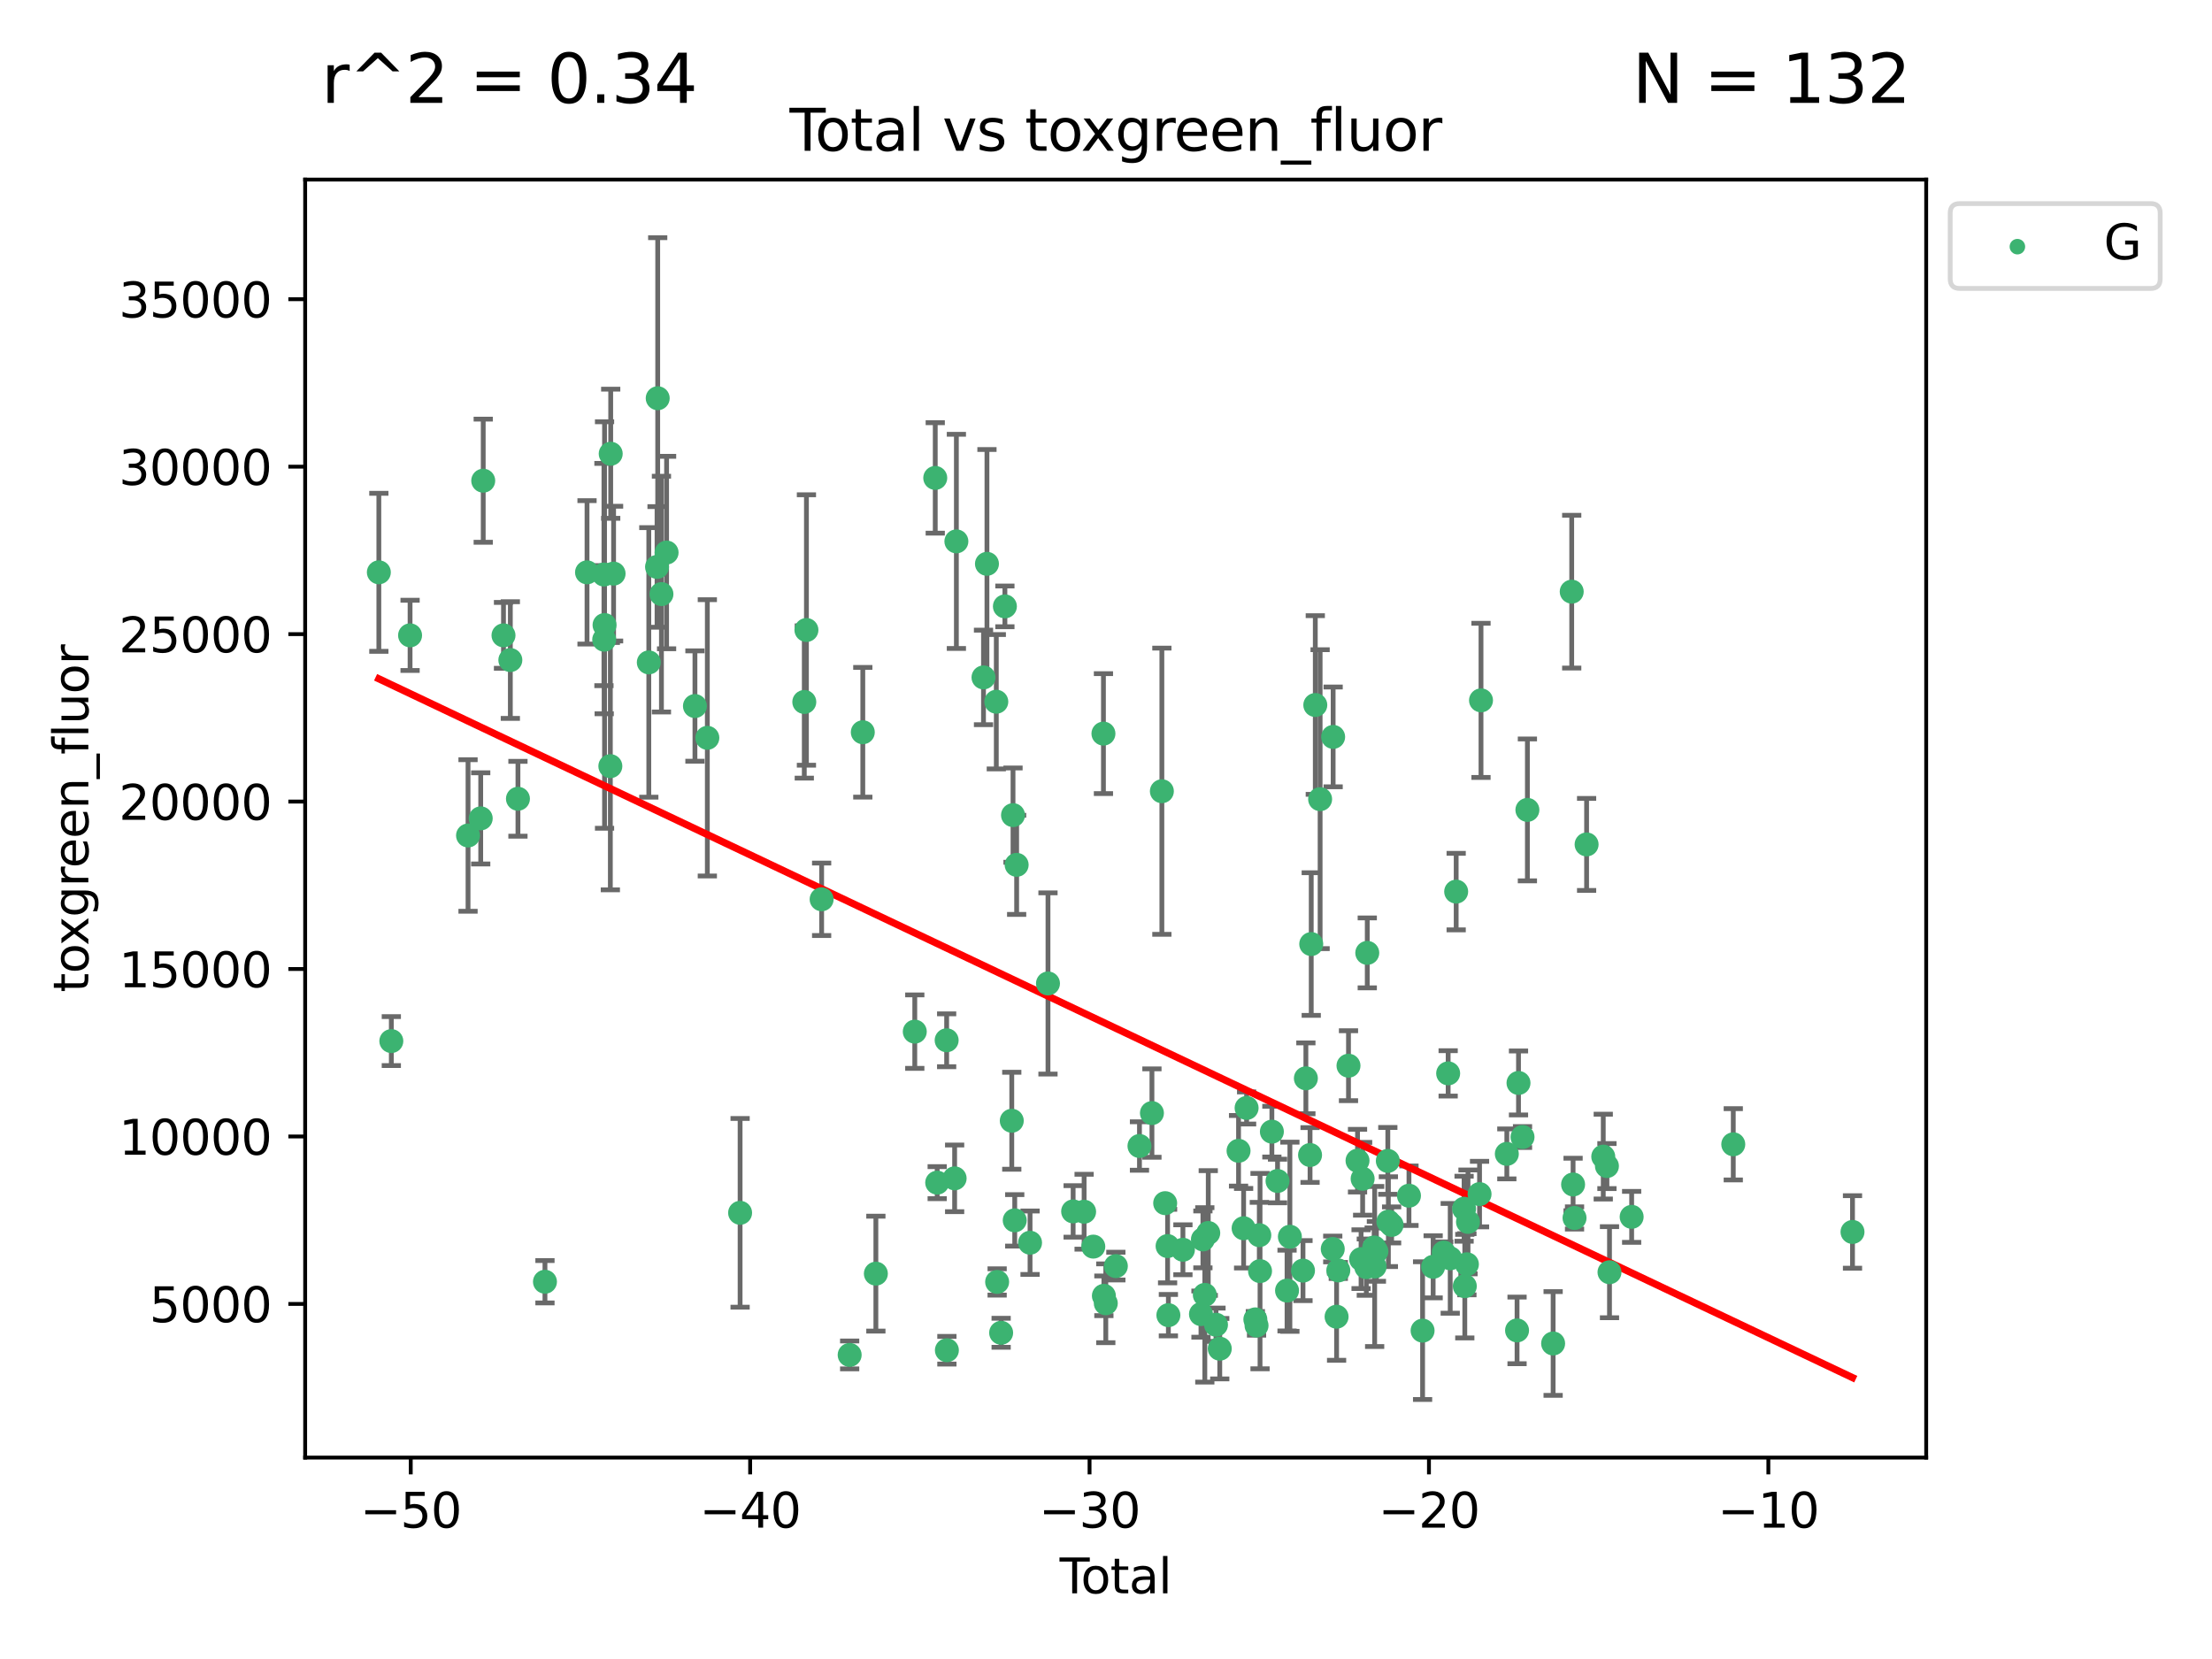 <?xml version="1.0" encoding="utf-8" standalone="no"?>
<!DOCTYPE svg PUBLIC "-//W3C//DTD SVG 1.1//EN"
  "http://www.w3.org/Graphics/SVG/1.1/DTD/svg11.dtd">
<svg xmlns:xlink="http://www.w3.org/1999/xlink" width="460.8pt" height="345.6pt" viewBox="0 0 460.8 345.6" xmlns="http://www.w3.org/2000/svg" version="1.1">
 <defs>
  <style type="text/css">*{stroke-linejoin: round; stroke-linecap: butt}</style>
 </defs>
 <g id="figure_1">
  <g id="patch_1">
   <path d="M 0 345.6 
L 460.8 345.6 
L 460.8 0 
L 0 0 
z
" style="fill: #ffffff"/>
  </g>
  <g id="axes_1">
   <g id="patch_2">
    <path d="M 63.571 303.64 
L 401.26 303.64 
L 401.26 37.411 
L 63.571 37.411 
z
" style="fill: #ffffff"/>
   </g>
   <g id="PathCollection_1">
    <defs>
     <path id="m0452d0ed8d" d="M 0 1.118 
C 0.297 1.118 0.581 1 0.791 0.791 
C 1 0.581 1.118 0.297 1.118 0 
C 1.118 -0.297 1 -0.581 0.791 -0.791 
C 0.581 -1 0.297 -1.118 0 -1.118 
C -0.297 -1.118 -0.581 -1 -0.791 -0.791 
C -1 -0.581 -1.118 -0.297 -1.118 0 
C -1.118 0.297 -1 0.581 -0.791 0.791 
C -0.581 1 -0.297 1.118 0 1.118 
z
" style="stroke: #3cb371"/>
    </defs>
    <g clip-path="url(#p375473c4d5)">
     <use xlink:href="#m0452d0ed8d" x="78.921" y="119.223" style="fill: #3cb371; stroke: #3cb371"/>
     <use xlink:href="#m0452d0ed8d" x="81.52" y="216.875" style="fill: #3cb371; stroke: #3cb371"/>
     <use xlink:href="#m0452d0ed8d" x="85.426" y="132.355" style="fill: #3cb371; stroke: #3cb371"/>
     <use xlink:href="#m0452d0ed8d" x="97.501" y="174.046" style="fill: #3cb371; stroke: #3cb371"/>
     <use xlink:href="#m0452d0ed8d" x="100.142" y="170.482" style="fill: #3cb371; stroke: #3cb371"/>
     <use xlink:href="#m0452d0ed8d" x="100.665" y="100.136" style="fill: #3cb371; stroke: #3cb371"/>
     <use xlink:href="#m0452d0ed8d" x="104.888" y="132.357" style="fill: #3cb371; stroke: #3cb371"/>
     <use xlink:href="#m0452d0ed8d" x="106.313" y="137.502" style="fill: #3cb371; stroke: #3cb371"/>
     <use xlink:href="#m0452d0ed8d" x="107.898" y="166.398" style="fill: #3cb371; stroke: #3cb371"/>
     <use xlink:href="#m0452d0ed8d" x="113.526" y="267.011" style="fill: #3cb371; stroke: #3cb371"/>
     <use xlink:href="#m0452d0ed8d" x="122.288" y="119.23" style="fill: #3cb371; stroke: #3cb371"/>
     <use xlink:href="#m0452d0ed8d" x="125.813" y="119.685" style="fill: #3cb371; stroke: #3cb371"/>
     <use xlink:href="#m0452d0ed8d" x="125.866" y="133.258" style="fill: #3cb371; stroke: #3cb371"/>
     <use xlink:href="#m0452d0ed8d" x="125.938" y="130.205" style="fill: #3cb371; stroke: #3cb371"/>
     <use xlink:href="#m0452d0ed8d" x="127.147" y="159.605" style="fill: #3cb371; stroke: #3cb371"/>
     <use xlink:href="#m0452d0ed8d" x="127.222" y="94.521" style="fill: #3cb371; stroke: #3cb371"/>
     <use xlink:href="#m0452d0ed8d" x="127.822" y="119.494" style="fill: #3cb371; stroke: #3cb371"/>
     <use xlink:href="#m0452d0ed8d" x="135.158" y="137.991" style="fill: #3cb371; stroke: #3cb371"/>
     <use xlink:href="#m0452d0ed8d" x="136.874" y="118.098" style="fill: #3cb371; stroke: #3cb371"/>
     <use xlink:href="#m0452d0ed8d" x="137.013" y="82.96" style="fill: #3cb371; stroke: #3cb371"/>
     <use xlink:href="#m0452d0ed8d" x="137.79" y="123.763" style="fill: #3cb371; stroke: #3cb371"/>
     <use xlink:href="#m0452d0ed8d" x="138.862" y="115.105" style="fill: #3cb371; stroke: #3cb371"/>
     <use xlink:href="#m0452d0ed8d" x="144.77" y="147.082" style="fill: #3cb371; stroke: #3cb371"/>
     <use xlink:href="#m0452d0ed8d" x="147.351" y="153.704" style="fill: #3cb371; stroke: #3cb371"/>
     <use xlink:href="#m0452d0ed8d" x="154.177" y="252.652" style="fill: #3cb371; stroke: #3cb371"/>
     <use xlink:href="#m0452d0ed8d" x="167.549" y="146.233" style="fill: #3cb371; stroke: #3cb371"/>
     <use xlink:href="#m0452d0ed8d" x="167.994" y="131.241" style="fill: #3cb371; stroke: #3cb371"/>
     <use xlink:href="#m0452d0ed8d" x="171.161" y="187.338" style="fill: #3cb371; stroke: #3cb371"/>
     <use xlink:href="#m0452d0ed8d" x="177" y="282.255" style="fill: #3cb371; stroke: #3cb371"/>
     <use xlink:href="#m0452d0ed8d" x="179.737" y="152.54" style="fill: #3cb371; stroke: #3cb371"/>
     <use xlink:href="#m0452d0ed8d" x="182.46" y="265.325" style="fill: #3cb371; stroke: #3cb371"/>
     <use xlink:href="#m0452d0ed8d" x="190.566" y="214.907" style="fill: #3cb371; stroke: #3cb371"/>
     <use xlink:href="#m0452d0ed8d" x="194.829" y="99.56" style="fill: #3cb371; stroke: #3cb371"/>
     <use xlink:href="#m0452d0ed8d" x="195.234" y="246.368" style="fill: #3cb371; stroke: #3cb371"/>
     <use xlink:href="#m0452d0ed8d" x="197.204" y="216.706" style="fill: #3cb371; stroke: #3cb371"/>
     <use xlink:href="#m0452d0ed8d" x="197.254" y="281.279" style="fill: #3cb371; stroke: #3cb371"/>
     <use xlink:href="#m0452d0ed8d" x="198.867" y="245.472" style="fill: #3cb371; stroke: #3cb371"/>
     <use xlink:href="#m0452d0ed8d" x="199.232" y="112.778" style="fill: #3cb371; stroke: #3cb371"/>
     <use xlink:href="#m0452d0ed8d" x="204.882" y="141.118" style="fill: #3cb371; stroke: #3cb371"/>
     <use xlink:href="#m0452d0ed8d" x="205.601" y="117.456" style="fill: #3cb371; stroke: #3cb371"/>
     <use xlink:href="#m0452d0ed8d" x="207.548" y="146.182" style="fill: #3cb371; stroke: #3cb371"/>
     <use xlink:href="#m0452d0ed8d" x="207.722" y="267.051" style="fill: #3cb371; stroke: #3cb371"/>
     <use xlink:href="#m0452d0ed8d" x="208.555" y="277.644" style="fill: #3cb371; stroke: #3cb371"/>
     <use xlink:href="#m0452d0ed8d" x="209.339" y="126.317" style="fill: #3cb371; stroke: #3cb371"/>
     <use xlink:href="#m0452d0ed8d" x="210.771" y="233.473" style="fill: #3cb371; stroke: #3cb371"/>
     <use xlink:href="#m0452d0ed8d" x="211.03" y="169.806" style="fill: #3cb371; stroke: #3cb371"/>
     <use xlink:href="#m0452d0ed8d" x="211.387" y="254.221" style="fill: #3cb371; stroke: #3cb371"/>
     <use xlink:href="#m0452d0ed8d" x="211.786" y="180.163" style="fill: #3cb371; stroke: #3cb371"/>
     <use xlink:href="#m0452d0ed8d" x="214.578" y="258.881" style="fill: #3cb371; stroke: #3cb371"/>
     <use xlink:href="#m0452d0ed8d" x="218.314" y="204.872" style="fill: #3cb371; stroke: #3cb371"/>
     <use xlink:href="#m0452d0ed8d" x="223.555" y="252.356" style="fill: #3cb371; stroke: #3cb371"/>
     <use xlink:href="#m0452d0ed8d" x="225.841" y="252.423" style="fill: #3cb371; stroke: #3cb371"/>
     <use xlink:href="#m0452d0ed8d" x="227.754" y="259.692" style="fill: #3cb371; stroke: #3cb371"/>
     <use xlink:href="#m0452d0ed8d" x="229.867" y="152.825" style="fill: #3cb371; stroke: #3cb371"/>
     <use xlink:href="#m0452d0ed8d" x="229.959" y="269.94" style="fill: #3cb371; stroke: #3cb371"/>
     <use xlink:href="#m0452d0ed8d" x="230.357" y="271.497" style="fill: #3cb371; stroke: #3cb371"/>
     <use xlink:href="#m0452d0ed8d" x="232.453" y="263.752" style="fill: #3cb371; stroke: #3cb371"/>
     <use xlink:href="#m0452d0ed8d" x="237.373" y="238.732" style="fill: #3cb371; stroke: #3cb371"/>
     <use xlink:href="#m0452d0ed8d" x="239.969" y="231.873" style="fill: #3cb371; stroke: #3cb371"/>
     <use xlink:href="#m0452d0ed8d" x="242.039" y="164.829" style="fill: #3cb371; stroke: #3cb371"/>
     <use xlink:href="#m0452d0ed8d" x="242.727" y="250.64" style="fill: #3cb371; stroke: #3cb371"/>
     <use xlink:href="#m0452d0ed8d" x="243.23" y="259.579" style="fill: #3cb371; stroke: #3cb371"/>
     <use xlink:href="#m0452d0ed8d" x="243.395" y="273.974" style="fill: #3cb371; stroke: #3cb371"/>
     <use xlink:href="#m0452d0ed8d" x="246.424" y="260.346" style="fill: #3cb371; stroke: #3cb371"/>
     <use xlink:href="#m0452d0ed8d" x="250.185" y="273.753" style="fill: #3cb371; stroke: #3cb371"/>
     <use xlink:href="#m0452d0ed8d" x="250.588" y="258.192" style="fill: #3cb371; stroke: #3cb371"/>
     <use xlink:href="#m0452d0ed8d" x="250.985" y="269.747" style="fill: #3cb371; stroke: #3cb371"/>
     <use xlink:href="#m0452d0ed8d" x="251.702" y="256.856" style="fill: #3cb371; stroke: #3cb371"/>
     <use xlink:href="#m0452d0ed8d" x="253.314" y="275.967" style="fill: #3cb371; stroke: #3cb371"/>
     <use xlink:href="#m0452d0ed8d" x="254.099" y="280.956" style="fill: #3cb371; stroke: #3cb371"/>
     <use xlink:href="#m0452d0ed8d" x="258.013" y="239.733" style="fill: #3cb371; stroke: #3cb371"/>
     <use xlink:href="#m0452d0ed8d" x="259.068" y="255.865" style="fill: #3cb371; stroke: #3cb371"/>
     <use xlink:href="#m0452d0ed8d" x="259.69" y="230.807" style="fill: #3cb371; stroke: #3cb371"/>
     <use xlink:href="#m0452d0ed8d" x="261.513" y="274.852" style="fill: #3cb371; stroke: #3cb371"/>
     <use xlink:href="#m0452d0ed8d" x="261.762" y="276.133" style="fill: #3cb371; stroke: #3cb371"/>
     <use xlink:href="#m0452d0ed8d" x="262.338" y="257.311" style="fill: #3cb371; stroke: #3cb371"/>
     <use xlink:href="#m0452d0ed8d" x="262.49" y="264.794" style="fill: #3cb371; stroke: #3cb371"/>
     <use xlink:href="#m0452d0ed8d" x="264.956" y="235.742" style="fill: #3cb371; stroke: #3cb371"/>
     <use xlink:href="#m0452d0ed8d" x="266.135" y="246.023" style="fill: #3cb371; stroke: #3cb371"/>
     <use xlink:href="#m0452d0ed8d" x="268.115" y="268.851" style="fill: #3cb371; stroke: #3cb371"/>
     <use xlink:href="#m0452d0ed8d" x="268.707" y="257.636" style="fill: #3cb371; stroke: #3cb371"/>
     <use xlink:href="#m0452d0ed8d" x="271.437" y="264.691" style="fill: #3cb371; stroke: #3cb371"/>
     <use xlink:href="#m0452d0ed8d" x="272.038" y="224.633" style="fill: #3cb371; stroke: #3cb371"/>
     <use xlink:href="#m0452d0ed8d" x="272.909" y="240.61" style="fill: #3cb371; stroke: #3cb371"/>
     <use xlink:href="#m0452d0ed8d" x="273.154" y="196.664" style="fill: #3cb371; stroke: #3cb371"/>
     <use xlink:href="#m0452d0ed8d" x="274" y="146.868" style="fill: #3cb371; stroke: #3cb371"/>
     <use xlink:href="#m0452d0ed8d" x="275.005" y="166.481" style="fill: #3cb371; stroke: #3cb371"/>
     <use xlink:href="#m0452d0ed8d" x="277.637" y="260.186" style="fill: #3cb371; stroke: #3cb371"/>
     <use xlink:href="#m0452d0ed8d" x="277.718" y="153.511" style="fill: #3cb371; stroke: #3cb371"/>
     <use xlink:href="#m0452d0ed8d" x="278.435" y="274.294" style="fill: #3cb371; stroke: #3cb371"/>
     <use xlink:href="#m0452d0ed8d" x="278.794" y="264.655" style="fill: #3cb371; stroke: #3cb371"/>
     <use xlink:href="#m0452d0ed8d" x="280.916" y="222.005" style="fill: #3cb371; stroke: #3cb371"/>
     <use xlink:href="#m0452d0ed8d" x="282.798" y="241.787" style="fill: #3cb371; stroke: #3cb371"/>
     <use xlink:href="#m0452d0ed8d" x="283.537" y="262.304" style="fill: #3cb371; stroke: #3cb371"/>
     <use xlink:href="#m0452d0ed8d" x="283.863" y="245.561" style="fill: #3cb371; stroke: #3cb371"/>
     <use xlink:href="#m0452d0ed8d" x="284.628" y="263.968" style="fill: #3cb371; stroke: #3cb371"/>
     <use xlink:href="#m0452d0ed8d" x="284.827" y="198.501" style="fill: #3cb371; stroke: #3cb371"/>
     <use xlink:href="#m0452d0ed8d" x="286.269" y="259.878" style="fill: #3cb371; stroke: #3cb371"/>
     <use xlink:href="#m0452d0ed8d" x="286.365" y="263.832" style="fill: #3cb371; stroke: #3cb371"/>
     <use xlink:href="#m0452d0ed8d" x="286.73" y="260.685" style="fill: #3cb371; stroke: #3cb371"/>
     <use xlink:href="#m0452d0ed8d" x="289.109" y="241.836" style="fill: #3cb371; stroke: #3cb371"/>
     <use xlink:href="#m0452d0ed8d" x="289.225" y="254.494" style="fill: #3cb371; stroke: #3cb371"/>
     <use xlink:href="#m0452d0ed8d" x="289.899" y="255.176" style="fill: #3cb371; stroke: #3cb371"/>
     <use xlink:href="#m0452d0ed8d" x="293.514" y="249.086" style="fill: #3cb371; stroke: #3cb371"/>
     <use xlink:href="#m0452d0ed8d" x="296.351" y="277.195" style="fill: #3cb371; stroke: #3cb371"/>
     <use xlink:href="#m0452d0ed8d" x="298.551" y="263.898" style="fill: #3cb371; stroke: #3cb371"/>
     <use xlink:href="#m0452d0ed8d" x="300.754" y="260.927" style="fill: #3cb371; stroke: #3cb371"/>
     <use xlink:href="#m0452d0ed8d" x="301.678" y="223.604" style="fill: #3cb371; stroke: #3cb371"/>
     <use xlink:href="#m0452d0ed8d" x="302.108" y="262.134" style="fill: #3cb371; stroke: #3cb371"/>
     <use xlink:href="#m0452d0ed8d" x="303.347" y="185.739" style="fill: #3cb371; stroke: #3cb371"/>
     <use xlink:href="#m0452d0ed8d" x="304.996" y="251.798" style="fill: #3cb371; stroke: #3cb371"/>
     <use xlink:href="#m0452d0ed8d" x="305.145" y="267.926" style="fill: #3cb371; stroke: #3cb371"/>
     <use xlink:href="#m0452d0ed8d" x="305.584" y="263.37" style="fill: #3cb371; stroke: #3cb371"/>
     <use xlink:href="#m0452d0ed8d" x="305.812" y="254.546" style="fill: #3cb371; stroke: #3cb371"/>
     <use xlink:href="#m0452d0ed8d" x="308.217" y="248.751" style="fill: #3cb371; stroke: #3cb371"/>
     <use xlink:href="#m0452d0ed8d" x="308.521" y="145.898" style="fill: #3cb371; stroke: #3cb371"/>
     <use xlink:href="#m0452d0ed8d" x="313.9" y="240.376" style="fill: #3cb371; stroke: #3cb371"/>
     <use xlink:href="#m0452d0ed8d" x="316.03" y="277.15" style="fill: #3cb371; stroke: #3cb371"/>
     <use xlink:href="#m0452d0ed8d" x="316.332" y="225.6" style="fill: #3cb371; stroke: #3cb371"/>
     <use xlink:href="#m0452d0ed8d" x="317.169" y="236.865" style="fill: #3cb371; stroke: #3cb371"/>
     <use xlink:href="#m0452d0ed8d" x="318.185" y="168.718" style="fill: #3cb371; stroke: #3cb371"/>
     <use xlink:href="#m0452d0ed8d" x="323.545" y="279.873" style="fill: #3cb371; stroke: #3cb371"/>
     <use xlink:href="#m0452d0ed8d" x="327.417" y="123.252" style="fill: #3cb371; stroke: #3cb371"/>
     <use xlink:href="#m0452d0ed8d" x="327.703" y="246.749" style="fill: #3cb371; stroke: #3cb371"/>
     <use xlink:href="#m0452d0ed8d" x="328.005" y="253.723" style="fill: #3cb371; stroke: #3cb371"/>
     <use xlink:href="#m0452d0ed8d" x="330.518" y="175.91" style="fill: #3cb371; stroke: #3cb371"/>
     <use xlink:href="#m0452d0ed8d" x="333.988" y="240.944" style="fill: #3cb371; stroke: #3cb371"/>
     <use xlink:href="#m0452d0ed8d" x="334.754" y="242.911" style="fill: #3cb371; stroke: #3cb371"/>
     <use xlink:href="#m0452d0ed8d" x="335.288" y="265.024" style="fill: #3cb371; stroke: #3cb371"/>
     <use xlink:href="#m0452d0ed8d" x="339.903" y="253.492" style="fill: #3cb371; stroke: #3cb371"/>
     <use xlink:href="#m0452d0ed8d" x="361.073" y="238.379" style="fill: #3cb371; stroke: #3cb371"/>
     <use xlink:href="#m0452d0ed8d" x="385.911" y="256.636" style="fill: #3cb371; stroke: #3cb371"/>
    </g>
   </g>
   <g id="matplotlib.axis_1">
    <g id="xtick_1">
     <g id="line2d_1">
      <defs>
       <path id="m6ab835c136" d="M 0 0 
L 0 3.5 
" style="stroke: #000000; stroke-width: 0.8"/>
      </defs>
      <g>
       <use xlink:href="#m6ab835c136" x="85.566" y="303.64" style="stroke: #000000; stroke-width: 0.8"/>
      </g>
     </g>
     <g id="text_1">
      <!-- −50 -->
      <g transform="translate(75.014 318.238) scale(0.1 -0.1)">
       <defs>
        <path id="DejaVuSans-2212" d="M 678 2272 
L 4684 2272 
L 4684 1741 
L 678 1741 
L 678 2272 
z
" transform="scale(0.016)"/>
        <path id="DejaVuSans-35" d="M 691 4666 
L 3169 4666 
L 3169 4134 
L 1269 4134 
L 1269 2991 
Q 1406 3038 1543 3061 
Q 1681 3084 1819 3084 
Q 2600 3084 3056 2656 
Q 3513 2228 3513 1497 
Q 3513 744 3044 326 
Q 2575 -91 1722 -91 
Q 1428 -91 1123 -41 
Q 819 9 494 109 
L 494 744 
Q 775 591 1075 516 
Q 1375 441 1709 441 
Q 2250 441 2565 725 
Q 2881 1009 2881 1497 
Q 2881 1984 2565 2268 
Q 2250 2553 1709 2553 
Q 1456 2553 1204 2497 
Q 953 2441 691 2322 
L 691 4666 
z
" transform="scale(0.016)"/>
        <path id="DejaVuSans-30" d="M 2034 4250 
Q 1547 4250 1301 3770 
Q 1056 3291 1056 2328 
Q 1056 1369 1301 889 
Q 1547 409 2034 409 
Q 2525 409 2770 889 
Q 3016 1369 3016 2328 
Q 3016 3291 2770 3770 
Q 2525 4250 2034 4250 
z
M 2034 4750 
Q 2819 4750 3233 4129 
Q 3647 3509 3647 2328 
Q 3647 1150 3233 529 
Q 2819 -91 2034 -91 
Q 1250 -91 836 529 
Q 422 1150 422 2328 
Q 422 3509 836 4129 
Q 1250 4750 2034 4750 
z
" transform="scale(0.016)"/>
       </defs>
       <use xlink:href="#DejaVuSans-2212"/>
       <use xlink:href="#DejaVuSans-35" x="83.789"/>
       <use xlink:href="#DejaVuSans-30" x="147.412"/>
      </g>
     </g>
    </g>
    <g id="xtick_2">
     <g id="line2d_2">
      <g>
       <use xlink:href="#m6ab835c136" x="156.269" y="303.64" style="stroke: #000000; stroke-width: 0.8"/>
      </g>
     </g>
     <g id="text_2">
      <!-- −40 -->
      <g transform="translate(145.717 318.238) scale(0.1 -0.1)">
       <defs>
        <path id="DejaVuSans-34" d="M 2419 4116 
L 825 1625 
L 2419 1625 
L 2419 4116 
z
M 2253 4666 
L 3047 4666 
L 3047 1625 
L 3713 1625 
L 3713 1100 
L 3047 1100 
L 3047 0 
L 2419 0 
L 2419 1100 
L 313 1100 
L 313 1709 
L 2253 4666 
z
" transform="scale(0.016)"/>
       </defs>
       <use xlink:href="#DejaVuSans-2212"/>
       <use xlink:href="#DejaVuSans-34" x="83.789"/>
       <use xlink:href="#DejaVuSans-30" x="147.412"/>
      </g>
     </g>
    </g>
    <g id="xtick_3">
     <g id="line2d_3">
      <g>
       <use xlink:href="#m6ab835c136" x="226.973" y="303.64" style="stroke: #000000; stroke-width: 0.8"/>
      </g>
     </g>
     <g id="text_3">
      <!-- −30 -->
      <g transform="translate(216.42 318.238) scale(0.1 -0.1)">
       <defs>
        <path id="DejaVuSans-33" d="M 2597 2516 
Q 3050 2419 3304 2112 
Q 3559 1806 3559 1356 
Q 3559 666 3084 287 
Q 2609 -91 1734 -91 
Q 1441 -91 1130 -33 
Q 819 25 488 141 
L 488 750 
Q 750 597 1062 519 
Q 1375 441 1716 441 
Q 2309 441 2620 675 
Q 2931 909 2931 1356 
Q 2931 1769 2642 2001 
Q 2353 2234 1838 2234 
L 1294 2234 
L 1294 2753 
L 1863 2753 
Q 2328 2753 2575 2939 
Q 2822 3125 2822 3475 
Q 2822 3834 2567 4026 
Q 2313 4219 1838 4219 
Q 1578 4219 1281 4162 
Q 984 4106 628 3988 
L 628 4550 
Q 988 4650 1302 4700 
Q 1616 4750 1894 4750 
Q 2613 4750 3031 4423 
Q 3450 4097 3450 3541 
Q 3450 3153 3228 2886 
Q 3006 2619 2597 2516 
z
" transform="scale(0.016)"/>
       </defs>
       <use xlink:href="#DejaVuSans-2212"/>
       <use xlink:href="#DejaVuSans-33" x="83.789"/>
       <use xlink:href="#DejaVuSans-30" x="147.412"/>
      </g>
     </g>
    </g>
    <g id="xtick_4">
     <g id="line2d_4">
      <g>
       <use xlink:href="#m6ab835c136" x="297.676" y="303.64" style="stroke: #000000; stroke-width: 0.8"/>
      </g>
     </g>
     <g id="text_4">
      <!-- −20 -->
      <g transform="translate(287.124 318.238) scale(0.1 -0.1)">
       <defs>
        <path id="DejaVuSans-32" d="M 1228 531 
L 3431 531 
L 3431 0 
L 469 0 
L 469 531 
Q 828 903 1448 1529 
Q 2069 2156 2228 2338 
Q 2531 2678 2651 2914 
Q 2772 3150 2772 3378 
Q 2772 3750 2511 3984 
Q 2250 4219 1831 4219 
Q 1534 4219 1204 4116 
Q 875 4013 500 3803 
L 500 4441 
Q 881 4594 1212 4672 
Q 1544 4750 1819 4750 
Q 2544 4750 2975 4387 
Q 3406 4025 3406 3419 
Q 3406 3131 3298 2873 
Q 3191 2616 2906 2266 
Q 2828 2175 2409 1742 
Q 1991 1309 1228 531 
z
" transform="scale(0.016)"/>
       </defs>
       <use xlink:href="#DejaVuSans-2212"/>
       <use xlink:href="#DejaVuSans-32" x="83.789"/>
       <use xlink:href="#DejaVuSans-30" x="147.412"/>
      </g>
     </g>
    </g>
    <g id="xtick_5">
     <g id="line2d_5">
      <g>
       <use xlink:href="#m6ab835c136" x="368.379" y="303.64" style="stroke: #000000; stroke-width: 0.8"/>
      </g>
     </g>
     <g id="text_5">
      <!-- −10 -->
      <g transform="translate(357.827 318.238) scale(0.1 -0.1)">
       <defs>
        <path id="DejaVuSans-31" d="M 794 531 
L 1825 531 
L 1825 4091 
L 703 3866 
L 703 4441 
L 1819 4666 
L 2450 4666 
L 2450 531 
L 3481 531 
L 3481 0 
L 794 0 
L 794 531 
z
" transform="scale(0.016)"/>
       </defs>
       <use xlink:href="#DejaVuSans-2212"/>
       <use xlink:href="#DejaVuSans-31" x="83.789"/>
       <use xlink:href="#DejaVuSans-30" x="147.412"/>
      </g>
     </g>
    </g>
    <g id="text_6">
     <!-- Total -->
     <g transform="translate(220.739 331.917) scale(0.1 -0.1)">
      <defs>
       <path id="DejaVuSans-54" d="M -19 4666 
L 3928 4666 
L 3928 4134 
L 2272 4134 
L 2272 0 
L 1638 0 
L 1638 4134 
L -19 4134 
L -19 4666 
z
" transform="scale(0.016)"/>
       <path id="DejaVuSans-6f" d="M 1959 3097 
Q 1497 3097 1228 2736 
Q 959 2375 959 1747 
Q 959 1119 1226 758 
Q 1494 397 1959 397 
Q 2419 397 2687 759 
Q 2956 1122 2956 1747 
Q 2956 2369 2687 2733 
Q 2419 3097 1959 3097 
z
M 1959 3584 
Q 2709 3584 3137 3096 
Q 3566 2609 3566 1747 
Q 3566 888 3137 398 
Q 2709 -91 1959 -91 
Q 1206 -91 779 398 
Q 353 888 353 1747 
Q 353 2609 779 3096 
Q 1206 3584 1959 3584 
z
" transform="scale(0.016)"/>
       <path id="DejaVuSans-74" d="M 1172 4494 
L 1172 3500 
L 2356 3500 
L 2356 3053 
L 1172 3053 
L 1172 1153 
Q 1172 725 1289 603 
Q 1406 481 1766 481 
L 2356 481 
L 2356 0 
L 1766 0 
Q 1100 0 847 248 
Q 594 497 594 1153 
L 594 3053 
L 172 3053 
L 172 3500 
L 594 3500 
L 594 4494 
L 1172 4494 
z
" transform="scale(0.016)"/>
       <path id="DejaVuSans-61" d="M 2194 1759 
Q 1497 1759 1228 1600 
Q 959 1441 959 1056 
Q 959 750 1161 570 
Q 1363 391 1709 391 
Q 2188 391 2477 730 
Q 2766 1069 2766 1631 
L 2766 1759 
L 2194 1759 
z
M 3341 1997 
L 3341 0 
L 2766 0 
L 2766 531 
Q 2569 213 2275 61 
Q 1981 -91 1556 -91 
Q 1019 -91 701 211 
Q 384 513 384 1019 
Q 384 1609 779 1909 
Q 1175 2209 1959 2209 
L 2766 2209 
L 2766 2266 
Q 2766 2663 2505 2880 
Q 2244 3097 1772 3097 
Q 1472 3097 1187 3025 
Q 903 2953 641 2809 
L 641 3341 
Q 956 3463 1253 3523 
Q 1550 3584 1831 3584 
Q 2591 3584 2966 3190 
Q 3341 2797 3341 1997 
z
" transform="scale(0.016)"/>
       <path id="DejaVuSans-6c" d="M 603 4863 
L 1178 4863 
L 1178 0 
L 603 0 
L 603 4863 
z
" transform="scale(0.016)"/>
      </defs>
      <use xlink:href="#DejaVuSans-54"/>
      <use xlink:href="#DejaVuSans-6f" x="44.084"/>
      <use xlink:href="#DejaVuSans-74" x="105.266"/>
      <use xlink:href="#DejaVuSans-61" x="144.475"/>
      <use xlink:href="#DejaVuSans-6c" x="205.754"/>
     </g>
    </g>
   </g>
   <g id="matplotlib.axis_2">
    <g id="ytick_1">
     <g id="line2d_6">
      <defs>
       <path id="m8f43b02d23" d="M 0 0 
L -3.5 0 
" style="stroke: #000000; stroke-width: 0.8"/>
      </defs>
      <g>
       <use xlink:href="#m8f43b02d23" x="63.571" y="271.633" style="stroke: #000000; stroke-width: 0.8"/>
      </g>
     </g>
     <g id="text_7">
      <!-- 5000 -->
      <g transform="translate(31.121 275.432) scale(0.1 -0.1)">
       <use xlink:href="#DejaVuSans-35"/>
       <use xlink:href="#DejaVuSans-30" x="63.623"/>
       <use xlink:href="#DejaVuSans-30" x="127.246"/>
       <use xlink:href="#DejaVuSans-30" x="190.869"/>
      </g>
     </g>
    </g>
    <g id="ytick_2">
     <g id="line2d_7">
      <g>
       <use xlink:href="#m8f43b02d23" x="63.571" y="236.749" style="stroke: #000000; stroke-width: 0.8"/>
      </g>
     </g>
     <g id="text_8">
      <!-- 10000 -->
      <g transform="translate(24.759 240.548) scale(0.1 -0.1)">
       <use xlink:href="#DejaVuSans-31"/>
       <use xlink:href="#DejaVuSans-30" x="63.623"/>
       <use xlink:href="#DejaVuSans-30" x="127.246"/>
       <use xlink:href="#DejaVuSans-30" x="190.869"/>
       <use xlink:href="#DejaVuSans-30" x="254.492"/>
      </g>
     </g>
    </g>
    <g id="ytick_3">
     <g id="line2d_8">
      <g>
       <use xlink:href="#m8f43b02d23" x="63.571" y="201.865" style="stroke: #000000; stroke-width: 0.8"/>
      </g>
     </g>
     <g id="text_9">
      <!-- 15000 -->
      <g transform="translate(24.759 205.664) scale(0.1 -0.1)">
       <use xlink:href="#DejaVuSans-31"/>
       <use xlink:href="#DejaVuSans-35" x="63.623"/>
       <use xlink:href="#DejaVuSans-30" x="127.246"/>
       <use xlink:href="#DejaVuSans-30" x="190.869"/>
       <use xlink:href="#DejaVuSans-30" x="254.492"/>
      </g>
     </g>
    </g>
    <g id="ytick_4">
     <g id="line2d_9">
      <g>
       <use xlink:href="#m8f43b02d23" x="63.571" y="166.981" style="stroke: #000000; stroke-width: 0.8"/>
      </g>
     </g>
     <g id="text_10">
      <!-- 20000 -->
      <g transform="translate(24.759 170.78) scale(0.1 -0.1)">
       <use xlink:href="#DejaVuSans-32"/>
       <use xlink:href="#DejaVuSans-30" x="63.623"/>
       <use xlink:href="#DejaVuSans-30" x="127.246"/>
       <use xlink:href="#DejaVuSans-30" x="190.869"/>
       <use xlink:href="#DejaVuSans-30" x="254.492"/>
      </g>
     </g>
    </g>
    <g id="ytick_5">
     <g id="line2d_10">
      <g>
       <use xlink:href="#m8f43b02d23" x="63.571" y="132.097" style="stroke: #000000; stroke-width: 0.8"/>
      </g>
     </g>
     <g id="text_11">
      <!-- 25000 -->
      <g transform="translate(24.759 135.896) scale(0.1 -0.1)">
       <use xlink:href="#DejaVuSans-32"/>
       <use xlink:href="#DejaVuSans-35" x="63.623"/>
       <use xlink:href="#DejaVuSans-30" x="127.246"/>
       <use xlink:href="#DejaVuSans-30" x="190.869"/>
       <use xlink:href="#DejaVuSans-30" x="254.492"/>
      </g>
     </g>
    </g>
    <g id="ytick_6">
     <g id="line2d_11">
      <g>
       <use xlink:href="#m8f43b02d23" x="63.571" y="97.213" style="stroke: #000000; stroke-width: 0.8"/>
      </g>
     </g>
     <g id="text_12">
      <!-- 30000 -->
      <g transform="translate(24.759 101.013) scale(0.1 -0.1)">
       <use xlink:href="#DejaVuSans-33"/>
       <use xlink:href="#DejaVuSans-30" x="63.623"/>
       <use xlink:href="#DejaVuSans-30" x="127.246"/>
       <use xlink:href="#DejaVuSans-30" x="190.869"/>
       <use xlink:href="#DejaVuSans-30" x="254.492"/>
      </g>
     </g>
    </g>
    <g id="ytick_7">
     <g id="line2d_12">
      <g>
       <use xlink:href="#m8f43b02d23" x="63.571" y="62.33" style="stroke: #000000; stroke-width: 0.8"/>
      </g>
     </g>
     <g id="text_13">
      <!-- 35000 -->
      <g transform="translate(24.759 66.129) scale(0.1 -0.1)">
       <use xlink:href="#DejaVuSans-33"/>
       <use xlink:href="#DejaVuSans-35" x="63.623"/>
       <use xlink:href="#DejaVuSans-30" x="127.246"/>
       <use xlink:href="#DejaVuSans-30" x="190.869"/>
       <use xlink:href="#DejaVuSans-30" x="254.492"/>
      </g>
     </g>
    </g>
    <g id="text_14">
     <!-- toxgreen_fluor -->
     <g transform="translate(18.401 206.72) rotate(-90) scale(0.1 -0.1)">
      <defs>
       <path id="DejaVuSans-78" d="M 3513 3500 
L 2247 1797 
L 3578 0 
L 2900 0 
L 1881 1375 
L 863 0 
L 184 0 
L 1544 1831 
L 300 3500 
L 978 3500 
L 1906 2253 
L 2834 3500 
L 3513 3500 
z
" transform="scale(0.016)"/>
       <path id="DejaVuSans-67" d="M 2906 1791 
Q 2906 2416 2648 2759 
Q 2391 3103 1925 3103 
Q 1463 3103 1205 2759 
Q 947 2416 947 1791 
Q 947 1169 1205 825 
Q 1463 481 1925 481 
Q 2391 481 2648 825 
Q 2906 1169 2906 1791 
z
M 3481 434 
Q 3481 -459 3084 -895 
Q 2688 -1331 1869 -1331 
Q 1566 -1331 1297 -1286 
Q 1028 -1241 775 -1147 
L 775 -588 
Q 1028 -725 1275 -790 
Q 1522 -856 1778 -856 
Q 2344 -856 2625 -561 
Q 2906 -266 2906 331 
L 2906 616 
Q 2728 306 2450 153 
Q 2172 0 1784 0 
Q 1141 0 747 490 
Q 353 981 353 1791 
Q 353 2603 747 3093 
Q 1141 3584 1784 3584 
Q 2172 3584 2450 3431 
Q 2728 3278 2906 2969 
L 2906 3500 
L 3481 3500 
L 3481 434 
z
" transform="scale(0.016)"/>
       <path id="DejaVuSans-72" d="M 2631 2963 
Q 2534 3019 2420 3045 
Q 2306 3072 2169 3072 
Q 1681 3072 1420 2755 
Q 1159 2438 1159 1844 
L 1159 0 
L 581 0 
L 581 3500 
L 1159 3500 
L 1159 2956 
Q 1341 3275 1631 3429 
Q 1922 3584 2338 3584 
Q 2397 3584 2469 3576 
Q 2541 3569 2628 3553 
L 2631 2963 
z
" transform="scale(0.016)"/>
       <path id="DejaVuSans-65" d="M 3597 1894 
L 3597 1613 
L 953 1613 
Q 991 1019 1311 708 
Q 1631 397 2203 397 
Q 2534 397 2845 478 
Q 3156 559 3463 722 
L 3463 178 
Q 3153 47 2828 -22 
Q 2503 -91 2169 -91 
Q 1331 -91 842 396 
Q 353 884 353 1716 
Q 353 2575 817 3079 
Q 1281 3584 2069 3584 
Q 2775 3584 3186 3129 
Q 3597 2675 3597 1894 
z
M 3022 2063 
Q 3016 2534 2758 2815 
Q 2500 3097 2075 3097 
Q 1594 3097 1305 2825 
Q 1016 2553 972 2059 
L 3022 2063 
z
" transform="scale(0.016)"/>
       <path id="DejaVuSans-6e" d="M 3513 2113 
L 3513 0 
L 2938 0 
L 2938 2094 
Q 2938 2591 2744 2837 
Q 2550 3084 2163 3084 
Q 1697 3084 1428 2787 
Q 1159 2491 1159 1978 
L 1159 0 
L 581 0 
L 581 3500 
L 1159 3500 
L 1159 2956 
Q 1366 3272 1645 3428 
Q 1925 3584 2291 3584 
Q 2894 3584 3203 3211 
Q 3513 2838 3513 2113 
z
" transform="scale(0.016)"/>
       <path id="DejaVuSans-5f" d="M 3263 -1063 
L 3263 -1509 
L -63 -1509 
L -63 -1063 
L 3263 -1063 
z
" transform="scale(0.016)"/>
       <path id="DejaVuSans-66" d="M 2375 4863 
L 2375 4384 
L 1825 4384 
Q 1516 4384 1395 4259 
Q 1275 4134 1275 3809 
L 1275 3500 
L 2222 3500 
L 2222 3053 
L 1275 3053 
L 1275 0 
L 697 0 
L 697 3053 
L 147 3053 
L 147 3500 
L 697 3500 
L 697 3744 
Q 697 4328 969 4595 
Q 1241 4863 1831 4863 
L 2375 4863 
z
" transform="scale(0.016)"/>
       <path id="DejaVuSans-75" d="M 544 1381 
L 544 3500 
L 1119 3500 
L 1119 1403 
Q 1119 906 1312 657 
Q 1506 409 1894 409 
Q 2359 409 2629 706 
Q 2900 1003 2900 1516 
L 2900 3500 
L 3475 3500 
L 3475 0 
L 2900 0 
L 2900 538 
Q 2691 219 2414 64 
Q 2138 -91 1772 -91 
Q 1169 -91 856 284 
Q 544 659 544 1381 
z
M 1991 3584 
L 1991 3584 
z
" transform="scale(0.016)"/>
      </defs>
      <use xlink:href="#DejaVuSans-74"/>
      <use xlink:href="#DejaVuSans-6f" x="39.209"/>
      <use xlink:href="#DejaVuSans-78" x="97.266"/>
      <use xlink:href="#DejaVuSans-67" x="156.445"/>
      <use xlink:href="#DejaVuSans-72" x="219.922"/>
      <use xlink:href="#DejaVuSans-65" x="258.785"/>
      <use xlink:href="#DejaVuSans-65" x="320.309"/>
      <use xlink:href="#DejaVuSans-6e" x="381.832"/>
      <use xlink:href="#DejaVuSans-5f" x="445.211"/>
      <use xlink:href="#DejaVuSans-66" x="495.211"/>
      <use xlink:href="#DejaVuSans-6c" x="530.416"/>
      <use xlink:href="#DejaVuSans-75" x="558.199"/>
      <use xlink:href="#DejaVuSans-6f" x="621.578"/>
      <use xlink:href="#DejaVuSans-72" x="682.76"/>
     </g>
    </g>
   </g>
   <g id="LineCollection_1">
    <path d="M 78.921 135.683 
L 78.921 102.763 
" clip-path="url(#p375473c4d5)" style="fill: none; stroke: #696969"/>
    <path d="M 81.52 221.973 
L 81.52 211.777 
" clip-path="url(#p375473c4d5)" style="fill: none; stroke: #696969"/>
    <path d="M 85.426 139.669 
L 85.426 125.041 
" clip-path="url(#p375473c4d5)" style="fill: none; stroke: #696969"/>
    <path d="M 97.501 189.831 
L 97.501 158.261 
" clip-path="url(#p375473c4d5)" style="fill: none; stroke: #696969"/>
    <path d="M 100.142 179.981 
L 100.142 160.983 
" clip-path="url(#p375473c4d5)" style="fill: none; stroke: #696969"/>
    <path d="M 100.665 112.962 
L 100.665 87.311 
" clip-path="url(#p375473c4d5)" style="fill: none; stroke: #696969"/>
    <path d="M 104.888 139.215 
L 104.888 125.498 
" clip-path="url(#p375473c4d5)" style="fill: none; stroke: #696969"/>
    <path d="M 106.313 149.654 
L 106.313 125.35 
" clip-path="url(#p375473c4d5)" style="fill: none; stroke: #696969"/>
    <path d="M 107.898 174.194 
L 107.898 158.602 
" clip-path="url(#p375473c4d5)" style="fill: none; stroke: #696969"/>
    <path d="M 113.526 271.423 
L 113.526 262.598 
" clip-path="url(#p375473c4d5)" style="fill: none; stroke: #696969"/>
    <path d="M 122.288 134.165 
L 122.288 104.295 
" clip-path="url(#p375473c4d5)" style="fill: none; stroke: #696969"/>
    <path d="M 125.813 142.836 
L 125.813 96.534 
" clip-path="url(#p375473c4d5)" style="fill: none; stroke: #696969"/>
    <path d="M 125.866 148.687 
L 125.866 117.829 
" clip-path="url(#p375473c4d5)" style="fill: none; stroke: #696969"/>
    <path d="M 125.938 172.542 
L 125.938 87.867 
" clip-path="url(#p375473c4d5)" style="fill: none; stroke: #696969"/>
    <path d="M 127.147 185.37 
L 127.147 133.84 
" clip-path="url(#p375473c4d5)" style="fill: none; stroke: #696969"/>
    <path d="M 127.222 107.973 
L 127.222 81.069 
" clip-path="url(#p375473c4d5)" style="fill: none; stroke: #696969"/>
    <path d="M 127.822 133.526 
L 127.822 105.461 
" clip-path="url(#p375473c4d5)" style="fill: none; stroke: #696969"/>
    <path d="M 135.158 166.064 
L 135.158 109.918 
" clip-path="url(#p375473c4d5)" style="fill: none; stroke: #696969"/>
    <path d="M 136.874 130.662 
L 136.874 105.533 
" clip-path="url(#p375473c4d5)" style="fill: none; stroke: #696969"/>
    <path d="M 137.013 116.408 
L 137.013 49.513 
" clip-path="url(#p375473c4d5)" style="fill: none; stroke: #696969"/>
    <path d="M 137.79 148.32 
L 137.79 99.206 
" clip-path="url(#p375473c4d5)" style="fill: none; stroke: #696969"/>
    <path d="M 138.862 135.15 
L 138.862 95.061 
" clip-path="url(#p375473c4d5)" style="fill: none; stroke: #696969"/>
    <path d="M 144.77 158.578 
L 144.77 135.585 
" clip-path="url(#p375473c4d5)" style="fill: none; stroke: #696969"/>
    <path d="M 147.351 182.486 
L 147.351 124.923 
" clip-path="url(#p375473c4d5)" style="fill: none; stroke: #696969"/>
    <path d="M 154.177 272.307 
L 154.177 232.996 
" clip-path="url(#p375473c4d5)" style="fill: none; stroke: #696969"/>
    <path d="M 167.549 162.094 
L 167.549 130.372 
" clip-path="url(#p375473c4d5)" style="fill: none; stroke: #696969"/>
    <path d="M 167.994 159.409 
L 167.994 103.073 
" clip-path="url(#p375473c4d5)" style="fill: none; stroke: #696969"/>
    <path d="M 171.161 194.889 
L 171.161 179.788 
" clip-path="url(#p375473c4d5)" style="fill: none; stroke: #696969"/>
    <path d="M 177 285.162 
L 177 279.348 
" clip-path="url(#p375473c4d5)" style="fill: none; stroke: #696969"/>
    <path d="M 179.737 166.051 
L 179.737 139.029 
" clip-path="url(#p375473c4d5)" style="fill: none; stroke: #696969"/>
    <path d="M 182.46 277.293 
L 182.46 253.356 
" clip-path="url(#p375473c4d5)" style="fill: none; stroke: #696969"/>
    <path d="M 190.566 222.559 
L 190.566 207.255 
" clip-path="url(#p375473c4d5)" style="fill: none; stroke: #696969"/>
    <path d="M 194.829 111.064 
L 194.829 88.056 
" clip-path="url(#p375473c4d5)" style="fill: none; stroke: #696969"/>
    <path d="M 195.234 249.704 
L 195.234 243.033 
" clip-path="url(#p375473c4d5)" style="fill: none; stroke: #696969"/>
    <path d="M 197.204 222.216 
L 197.204 211.197 
" clip-path="url(#p375473c4d5)" style="fill: none; stroke: #696969"/>
    <path d="M 197.254 284.162 
L 197.254 278.397 
" clip-path="url(#p375473c4d5)" style="fill: none; stroke: #696969"/>
    <path d="M 198.867 252.417 
L 198.867 238.528 
" clip-path="url(#p375473c4d5)" style="fill: none; stroke: #696969"/>
    <path d="M 199.232 135.084 
L 199.232 90.473 
" clip-path="url(#p375473c4d5)" style="fill: none; stroke: #696969"/>
    <path d="M 204.882 150.963 
L 204.882 131.272 
" clip-path="url(#p375473c4d5)" style="fill: none; stroke: #696969"/>
    <path d="M 205.601 141.273 
L 205.601 93.639 
" clip-path="url(#p375473c4d5)" style="fill: none; stroke: #696969"/>
    <path d="M 207.548 160.176 
L 207.548 132.188 
" clip-path="url(#p375473c4d5)" style="fill: none; stroke: #696969"/>
    <path d="M 207.722 269.797 
L 207.722 264.305 
" clip-path="url(#p375473c4d5)" style="fill: none; stroke: #696969"/>
    <path d="M 208.555 280.665 
L 208.555 274.622 
" clip-path="url(#p375473c4d5)" style="fill: none; stroke: #696969"/>
    <path d="M 209.339 130.562 
L 209.339 122.072 
" clip-path="url(#p375473c4d5)" style="fill: none; stroke: #696969"/>
    <path d="M 210.771 243.573 
L 210.771 223.373 
" clip-path="url(#p375473c4d5)" style="fill: none; stroke: #696969"/>
    <path d="M 211.03 179.628 
L 211.03 159.985 
" clip-path="url(#p375473c4d5)" style="fill: none; stroke: #696969"/>
    <path d="M 211.387 259.583 
L 211.387 248.86 
" clip-path="url(#p375473c4d5)" style="fill: none; stroke: #696969"/>
    <path d="M 211.786 190.489 
L 211.786 169.837 
" clip-path="url(#p375473c4d5)" style="fill: none; stroke: #696969"/>
    <path d="M 214.578 265.489 
L 214.578 252.273 
" clip-path="url(#p375473c4d5)" style="fill: none; stroke: #696969"/>
    <path d="M 218.314 223.749 
L 218.314 185.994 
" clip-path="url(#p375473c4d5)" style="fill: none; stroke: #696969"/>
    <path d="M 223.555 257.721 
L 223.555 246.991 
" clip-path="url(#p375473c4d5)" style="fill: none; stroke: #696969"/>
    <path d="M 225.841 260.222 
L 225.841 244.625 
" clip-path="url(#p375473c4d5)" style="fill: none; stroke: #696969"/>
    <path d="M 227.754 260.56 
L 227.754 258.824 
" clip-path="url(#p375473c4d5)" style="fill: none; stroke: #696969"/>
    <path d="M 229.867 165.315 
L 229.867 140.336 
" clip-path="url(#p375473c4d5)" style="fill: none; stroke: #696969"/>
    <path d="M 229.959 274.072 
L 229.959 265.808 
" clip-path="url(#p375473c4d5)" style="fill: none; stroke: #696969"/>
    <path d="M 230.357 279.705 
L 230.357 263.289 
" clip-path="url(#p375473c4d5)" style="fill: none; stroke: #696969"/>
    <path d="M 232.453 266.644 
L 232.453 260.86 
" clip-path="url(#p375473c4d5)" style="fill: none; stroke: #696969"/>
    <path d="M 237.373 243.781 
L 237.373 233.683 
" clip-path="url(#p375473c4d5)" style="fill: none; stroke: #696969"/>
    <path d="M 239.969 241.078 
L 239.969 222.668 
" clip-path="url(#p375473c4d5)" style="fill: none; stroke: #696969"/>
    <path d="M 242.039 194.639 
L 242.039 135.018 
" clip-path="url(#p375473c4d5)" style="fill: none; stroke: #696969"/>
    <path d="M 242.727 251.432 
L 242.727 249.848 
" clip-path="url(#p375473c4d5)" style="fill: none; stroke: #696969"/>
    <path d="M 243.23 267.241 
L 243.23 251.917 
" clip-path="url(#p375473c4d5)" style="fill: none; stroke: #696969"/>
    <path d="M 243.395 278.288 
L 243.395 269.661 
" clip-path="url(#p375473c4d5)" style="fill: none; stroke: #696969"/>
    <path d="M 246.424 265.542 
L 246.424 255.149 
" clip-path="url(#p375473c4d5)" style="fill: none; stroke: #696969"/>
    <path d="M 250.185 278.561 
L 250.185 268.945 
" clip-path="url(#p375473c4d5)" style="fill: none; stroke: #696969"/>
    <path d="M 250.588 264.115 
L 250.588 252.268 
" clip-path="url(#p375473c4d5)" style="fill: none; stroke: #696969"/>
    <path d="M 250.985 287.918 
L 250.985 251.577 
" clip-path="url(#p375473c4d5)" style="fill: none; stroke: #696969"/>
    <path d="M 251.702 269.846 
L 251.702 243.867 
" clip-path="url(#p375473c4d5)" style="fill: none; stroke: #696969"/>
    <path d="M 253.314 279.437 
L 253.314 272.498 
" clip-path="url(#p375473c4d5)" style="fill: none; stroke: #696969"/>
    <path d="M 254.099 287.251 
L 254.099 274.66 
" clip-path="url(#p375473c4d5)" style="fill: none; stroke: #696969"/>
    <path d="M 258.013 247.086 
L 258.013 232.38 
" clip-path="url(#p375473c4d5)" style="fill: none; stroke: #696969"/>
    <path d="M 259.068 264.151 
L 259.068 247.58 
" clip-path="url(#p375473c4d5)" style="fill: none; stroke: #696969"/>
    <path d="M 259.69 234.152 
L 259.69 227.462 
" clip-path="url(#p375473c4d5)" style="fill: none; stroke: #696969"/>
    <path d="M 261.513 276.493 
L 261.513 273.211 
" clip-path="url(#p375473c4d5)" style="fill: none; stroke: #696969"/>
    <path d="M 261.762 278.146 
L 261.762 274.12 
" clip-path="url(#p375473c4d5)" style="fill: none; stroke: #696969"/>
    <path d="M 262.338 264.145 
L 262.338 250.476 
" clip-path="url(#p375473c4d5)" style="fill: none; stroke: #696969"/>
    <path d="M 262.49 285.142 
L 262.49 244.446 
" clip-path="url(#p375473c4d5)" style="fill: none; stroke: #696969"/>
    <path d="M 264.956 241.029 
L 264.956 230.454 
" clip-path="url(#p375473c4d5)" style="fill: none; stroke: #696969"/>
    <path d="M 266.135 250.563 
L 266.135 241.484 
" clip-path="url(#p375473c4d5)" style="fill: none; stroke: #696969"/>
    <path d="M 268.115 277.263 
L 268.115 260.439 
" clip-path="url(#p375473c4d5)" style="fill: none; stroke: #696969"/>
    <path d="M 268.707 277.339 
L 268.707 237.932 
" clip-path="url(#p375473c4d5)" style="fill: none; stroke: #696969"/>
    <path d="M 271.437 270.945 
L 271.437 258.436 
" clip-path="url(#p375473c4d5)" style="fill: none; stroke: #696969"/>
    <path d="M 272.038 232.01 
L 272.038 217.256 
" clip-path="url(#p375473c4d5)" style="fill: none; stroke: #696969"/>
    <path d="M 272.909 246.318 
L 272.909 234.901 
" clip-path="url(#p375473c4d5)" style="fill: none; stroke: #696969"/>
    <path d="M 273.154 211.519 
L 273.154 181.809 
" clip-path="url(#p375473c4d5)" style="fill: none; stroke: #696969"/>
    <path d="M 274 165.48 
L 274 128.256 
" clip-path="url(#p375473c4d5)" style="fill: none; stroke: #696969"/>
    <path d="M 275.005 197.617 
L 275.005 135.346 
" clip-path="url(#p375473c4d5)" style="fill: none; stroke: #696969"/>
    <path d="M 277.637 262.867 
L 277.637 257.505 
" clip-path="url(#p375473c4d5)" style="fill: none; stroke: #696969"/>
    <path d="M 277.718 163.905 
L 277.718 143.117 
" clip-path="url(#p375473c4d5)" style="fill: none; stroke: #696969"/>
    <path d="M 278.435 283.375 
L 278.435 265.214 
" clip-path="url(#p375473c4d5)" style="fill: none; stroke: #696969"/>
    <path d="M 278.794 266.332 
L 278.794 262.978 
" clip-path="url(#p375473c4d5)" style="fill: none; stroke: #696969"/>
    <path d="M 280.916 229.291 
L 280.916 214.719 
" clip-path="url(#p375473c4d5)" style="fill: none; stroke: #696969"/>
    <path d="M 282.798 248.315 
L 282.798 235.26 
" clip-path="url(#p375473c4d5)" style="fill: none; stroke: #696969"/>
    <path d="M 283.537 268.422 
L 283.537 256.187 
" clip-path="url(#p375473c4d5)" style="fill: none; stroke: #696969"/>
    <path d="M 283.863 253.142 
L 283.863 237.981 
" clip-path="url(#p375473c4d5)" style="fill: none; stroke: #696969"/>
    <path d="M 284.628 269.833 
L 284.628 258.103 
" clip-path="url(#p375473c4d5)" style="fill: none; stroke: #696969"/>
    <path d="M 284.827 205.786 
L 284.827 191.216 
" clip-path="url(#p375473c4d5)" style="fill: none; stroke: #696969"/>
    <path d="M 286.269 263.955 
L 286.269 255.801 
" clip-path="url(#p375473c4d5)" style="fill: none; stroke: #696969"/>
    <path d="M 286.365 280.503 
L 286.365 247.161 
" clip-path="url(#p375473c4d5)" style="fill: none; stroke: #696969"/>
    <path d="M 286.73 266.918 
L 286.73 254.451 
" clip-path="url(#p375473c4d5)" style="fill: none; stroke: #696969"/>
    <path d="M 289.109 248.797 
L 289.109 234.874 
" clip-path="url(#p375473c4d5)" style="fill: none; stroke: #696969"/>
    <path d="M 289.225 263.846 
L 289.225 245.141 
" clip-path="url(#p375473c4d5)" style="fill: none; stroke: #696969"/>
    <path d="M 289.899 258.929 
L 289.899 251.422 
" clip-path="url(#p375473c4d5)" style="fill: none; stroke: #696969"/>
    <path d="M 293.514 255.283 
L 293.514 242.888 
" clip-path="url(#p375473c4d5)" style="fill: none; stroke: #696969"/>
    <path d="M 296.351 291.539 
L 296.351 262.85 
" clip-path="url(#p375473c4d5)" style="fill: none; stroke: #696969"/>
    <path d="M 298.551 270.371 
L 298.551 257.425 
" clip-path="url(#p375473c4d5)" style="fill: none; stroke: #696969"/>
    <path d="M 300.754 263.153 
L 300.754 258.702 
" clip-path="url(#p375473c4d5)" style="fill: none; stroke: #696969"/>
    <path d="M 301.678 228.326 
L 301.678 218.882 
" clip-path="url(#p375473c4d5)" style="fill: none; stroke: #696969"/>
    <path d="M 302.108 273.567 
L 302.108 250.702 
" clip-path="url(#p375473c4d5)" style="fill: none; stroke: #696969"/>
    <path d="M 303.347 193.709 
L 303.347 177.768 
" clip-path="url(#p375473c4d5)" style="fill: none; stroke: #696969"/>
    <path d="M 304.996 258.568 
L 304.996 245.028 
" clip-path="url(#p375473c4d5)" style="fill: none; stroke: #696969"/>
    <path d="M 305.145 278.715 
L 305.145 257.137 
" clip-path="url(#p375473c4d5)" style="fill: none; stroke: #696969"/>
    <path d="M 305.584 269.739 
L 305.584 257.001 
" clip-path="url(#p375473c4d5)" style="fill: none; stroke: #696969"/>
    <path d="M 305.812 265.365 
L 305.812 243.728 
" clip-path="url(#p375473c4d5)" style="fill: none; stroke: #696969"/>
    <path d="M 308.217 255.576 
L 308.217 241.925 
" clip-path="url(#p375473c4d5)" style="fill: none; stroke: #696969"/>
    <path d="M 308.521 161.956 
L 308.521 129.841 
" clip-path="url(#p375473c4d5)" style="fill: none; stroke: #696969"/>
    <path d="M 313.9 245.578 
L 313.9 235.174 
" clip-path="url(#p375473c4d5)" style="fill: none; stroke: #696969"/>
    <path d="M 316.03 284.088 
L 316.03 270.211 
" clip-path="url(#p375473c4d5)" style="fill: none; stroke: #696969"/>
    <path d="M 316.332 232.264 
L 316.332 218.937 
" clip-path="url(#p375473c4d5)" style="fill: none; stroke: #696969"/>
    <path d="M 317.169 239.043 
L 317.169 234.687 
" clip-path="url(#p375473c4d5)" style="fill: none; stroke: #696969"/>
    <path d="M 318.185 183.496 
L 318.185 153.941 
" clip-path="url(#p375473c4d5)" style="fill: none; stroke: #696969"/>
    <path d="M 323.545 290.678 
L 323.545 269.067 
" clip-path="url(#p375473c4d5)" style="fill: none; stroke: #696969"/>
    <path d="M 327.417 139.164 
L 327.417 107.34 
" clip-path="url(#p375473c4d5)" style="fill: none; stroke: #696969"/>
    <path d="M 327.703 252.219 
L 327.703 241.279 
" clip-path="url(#p375473c4d5)" style="fill: none; stroke: #696969"/>
    <path d="M 328.005 256.034 
L 328.005 251.412 
" clip-path="url(#p375473c4d5)" style="fill: none; stroke: #696969"/>
    <path d="M 330.518 185.493 
L 330.518 166.326 
" clip-path="url(#p375473c4d5)" style="fill: none; stroke: #696969"/>
    <path d="M 333.988 249.779 
L 333.988 232.109 
" clip-path="url(#p375473c4d5)" style="fill: none; stroke: #696969"/>
    <path d="M 334.754 247.602 
L 334.754 238.22 
" clip-path="url(#p375473c4d5)" style="fill: none; stroke: #696969"/>
    <path d="M 335.288 274.511 
L 335.288 255.538 
" clip-path="url(#p375473c4d5)" style="fill: none; stroke: #696969"/>
    <path d="M 339.903 258.8 
L 339.903 248.184 
" clip-path="url(#p375473c4d5)" style="fill: none; stroke: #696969"/>
    <path d="M 361.073 245.805 
L 361.073 230.953 
" clip-path="url(#p375473c4d5)" style="fill: none; stroke: #696969"/>
    <path d="M 385.911 264.191 
L 385.911 249.081 
" clip-path="url(#p375473c4d5)" style="fill: none; stroke: #696969"/>
   </g>
   <g id="line2d_13">
    <defs>
     <path id="m0314fe03d5" d="M 2 0 
L -2 -0 
" style="stroke: #696969"/>
    </defs>
    <g clip-path="url(#p375473c4d5)">
     <use xlink:href="#m0314fe03d5" x="78.921" y="135.683" style="fill: #696969; stroke: #696969"/>
     <use xlink:href="#m0314fe03d5" x="81.52" y="221.973" style="fill: #696969; stroke: #696969"/>
     <use xlink:href="#m0314fe03d5" x="85.426" y="139.669" style="fill: #696969; stroke: #696969"/>
     <use xlink:href="#m0314fe03d5" x="97.501" y="189.831" style="fill: #696969; stroke: #696969"/>
     <use xlink:href="#m0314fe03d5" x="100.142" y="179.981" style="fill: #696969; stroke: #696969"/>
     <use xlink:href="#m0314fe03d5" x="100.665" y="112.962" style="fill: #696969; stroke: #696969"/>
     <use xlink:href="#m0314fe03d5" x="104.888" y="139.215" style="fill: #696969; stroke: #696969"/>
     <use xlink:href="#m0314fe03d5" x="106.313" y="149.654" style="fill: #696969; stroke: #696969"/>
     <use xlink:href="#m0314fe03d5" x="107.898" y="174.194" style="fill: #696969; stroke: #696969"/>
     <use xlink:href="#m0314fe03d5" x="113.526" y="271.423" style="fill: #696969; stroke: #696969"/>
     <use xlink:href="#m0314fe03d5" x="122.288" y="134.165" style="fill: #696969; stroke: #696969"/>
     <use xlink:href="#m0314fe03d5" x="125.813" y="142.836" style="fill: #696969; stroke: #696969"/>
     <use xlink:href="#m0314fe03d5" x="125.866" y="148.687" style="fill: #696969; stroke: #696969"/>
     <use xlink:href="#m0314fe03d5" x="125.938" y="172.542" style="fill: #696969; stroke: #696969"/>
     <use xlink:href="#m0314fe03d5" x="127.147" y="185.37" style="fill: #696969; stroke: #696969"/>
     <use xlink:href="#m0314fe03d5" x="127.222" y="107.973" style="fill: #696969; stroke: #696969"/>
     <use xlink:href="#m0314fe03d5" x="127.822" y="133.526" style="fill: #696969; stroke: #696969"/>
     <use xlink:href="#m0314fe03d5" x="135.158" y="166.064" style="fill: #696969; stroke: #696969"/>
     <use xlink:href="#m0314fe03d5" x="136.874" y="130.662" style="fill: #696969; stroke: #696969"/>
     <use xlink:href="#m0314fe03d5" x="137.013" y="116.408" style="fill: #696969; stroke: #696969"/>
     <use xlink:href="#m0314fe03d5" x="137.79" y="148.32" style="fill: #696969; stroke: #696969"/>
     <use xlink:href="#m0314fe03d5" x="138.862" y="135.15" style="fill: #696969; stroke: #696969"/>
     <use xlink:href="#m0314fe03d5" x="144.77" y="158.578" style="fill: #696969; stroke: #696969"/>
     <use xlink:href="#m0314fe03d5" x="147.351" y="182.486" style="fill: #696969; stroke: #696969"/>
     <use xlink:href="#m0314fe03d5" x="154.177" y="272.307" style="fill: #696969; stroke: #696969"/>
     <use xlink:href="#m0314fe03d5" x="167.549" y="162.094" style="fill: #696969; stroke: #696969"/>
     <use xlink:href="#m0314fe03d5" x="167.994" y="159.409" style="fill: #696969; stroke: #696969"/>
     <use xlink:href="#m0314fe03d5" x="171.161" y="194.889" style="fill: #696969; stroke: #696969"/>
     <use xlink:href="#m0314fe03d5" x="177" y="285.162" style="fill: #696969; stroke: #696969"/>
     <use xlink:href="#m0314fe03d5" x="179.737" y="166.051" style="fill: #696969; stroke: #696969"/>
     <use xlink:href="#m0314fe03d5" x="182.46" y="277.293" style="fill: #696969; stroke: #696969"/>
     <use xlink:href="#m0314fe03d5" x="190.566" y="222.559" style="fill: #696969; stroke: #696969"/>
     <use xlink:href="#m0314fe03d5" x="194.829" y="111.064" style="fill: #696969; stroke: #696969"/>
     <use xlink:href="#m0314fe03d5" x="195.234" y="249.704" style="fill: #696969; stroke: #696969"/>
     <use xlink:href="#m0314fe03d5" x="197.204" y="222.216" style="fill: #696969; stroke: #696969"/>
     <use xlink:href="#m0314fe03d5" x="197.254" y="284.162" style="fill: #696969; stroke: #696969"/>
     <use xlink:href="#m0314fe03d5" x="198.867" y="252.417" style="fill: #696969; stroke: #696969"/>
     <use xlink:href="#m0314fe03d5" x="199.232" y="135.084" style="fill: #696969; stroke: #696969"/>
     <use xlink:href="#m0314fe03d5" x="204.882" y="150.963" style="fill: #696969; stroke: #696969"/>
     <use xlink:href="#m0314fe03d5" x="205.601" y="141.273" style="fill: #696969; stroke: #696969"/>
     <use xlink:href="#m0314fe03d5" x="207.548" y="160.176" style="fill: #696969; stroke: #696969"/>
     <use xlink:href="#m0314fe03d5" x="207.722" y="269.797" style="fill: #696969; stroke: #696969"/>
     <use xlink:href="#m0314fe03d5" x="208.555" y="280.665" style="fill: #696969; stroke: #696969"/>
     <use xlink:href="#m0314fe03d5" x="209.339" y="130.562" style="fill: #696969; stroke: #696969"/>
     <use xlink:href="#m0314fe03d5" x="210.771" y="243.573" style="fill: #696969; stroke: #696969"/>
     <use xlink:href="#m0314fe03d5" x="211.03" y="179.628" style="fill: #696969; stroke: #696969"/>
     <use xlink:href="#m0314fe03d5" x="211.387" y="259.583" style="fill: #696969; stroke: #696969"/>
     <use xlink:href="#m0314fe03d5" x="211.786" y="190.489" style="fill: #696969; stroke: #696969"/>
     <use xlink:href="#m0314fe03d5" x="214.578" y="265.489" style="fill: #696969; stroke: #696969"/>
     <use xlink:href="#m0314fe03d5" x="218.314" y="223.749" style="fill: #696969; stroke: #696969"/>
     <use xlink:href="#m0314fe03d5" x="223.555" y="257.721" style="fill: #696969; stroke: #696969"/>
     <use xlink:href="#m0314fe03d5" x="225.841" y="260.222" style="fill: #696969; stroke: #696969"/>
     <use xlink:href="#m0314fe03d5" x="227.754" y="260.56" style="fill: #696969; stroke: #696969"/>
     <use xlink:href="#m0314fe03d5" x="229.867" y="165.315" style="fill: #696969; stroke: #696969"/>
     <use xlink:href="#m0314fe03d5" x="229.959" y="274.072" style="fill: #696969; stroke: #696969"/>
     <use xlink:href="#m0314fe03d5" x="230.357" y="279.705" style="fill: #696969; stroke: #696969"/>
     <use xlink:href="#m0314fe03d5" x="232.453" y="266.644" style="fill: #696969; stroke: #696969"/>
     <use xlink:href="#m0314fe03d5" x="237.373" y="243.781" style="fill: #696969; stroke: #696969"/>
     <use xlink:href="#m0314fe03d5" x="239.969" y="241.078" style="fill: #696969; stroke: #696969"/>
     <use xlink:href="#m0314fe03d5" x="242.039" y="194.639" style="fill: #696969; stroke: #696969"/>
     <use xlink:href="#m0314fe03d5" x="242.727" y="251.432" style="fill: #696969; stroke: #696969"/>
     <use xlink:href="#m0314fe03d5" x="243.23" y="267.241" style="fill: #696969; stroke: #696969"/>
     <use xlink:href="#m0314fe03d5" x="243.395" y="278.288" style="fill: #696969; stroke: #696969"/>
     <use xlink:href="#m0314fe03d5" x="246.424" y="265.542" style="fill: #696969; stroke: #696969"/>
     <use xlink:href="#m0314fe03d5" x="250.185" y="278.561" style="fill: #696969; stroke: #696969"/>
     <use xlink:href="#m0314fe03d5" x="250.588" y="264.115" style="fill: #696969; stroke: #696969"/>
     <use xlink:href="#m0314fe03d5" x="250.985" y="287.918" style="fill: #696969; stroke: #696969"/>
     <use xlink:href="#m0314fe03d5" x="251.702" y="269.846" style="fill: #696969; stroke: #696969"/>
     <use xlink:href="#m0314fe03d5" x="253.314" y="279.437" style="fill: #696969; stroke: #696969"/>
     <use xlink:href="#m0314fe03d5" x="254.099" y="287.251" style="fill: #696969; stroke: #696969"/>
     <use xlink:href="#m0314fe03d5" x="258.013" y="247.086" style="fill: #696969; stroke: #696969"/>
     <use xlink:href="#m0314fe03d5" x="259.068" y="264.151" style="fill: #696969; stroke: #696969"/>
     <use xlink:href="#m0314fe03d5" x="259.69" y="234.152" style="fill: #696969; stroke: #696969"/>
     <use xlink:href="#m0314fe03d5" x="261.513" y="276.493" style="fill: #696969; stroke: #696969"/>
     <use xlink:href="#m0314fe03d5" x="261.762" y="278.146" style="fill: #696969; stroke: #696969"/>
     <use xlink:href="#m0314fe03d5" x="262.338" y="264.145" style="fill: #696969; stroke: #696969"/>
     <use xlink:href="#m0314fe03d5" x="262.49" y="285.142" style="fill: #696969; stroke: #696969"/>
     <use xlink:href="#m0314fe03d5" x="264.956" y="241.029" style="fill: #696969; stroke: #696969"/>
     <use xlink:href="#m0314fe03d5" x="266.135" y="250.563" style="fill: #696969; stroke: #696969"/>
     <use xlink:href="#m0314fe03d5" x="268.115" y="277.263" style="fill: #696969; stroke: #696969"/>
     <use xlink:href="#m0314fe03d5" x="268.707" y="277.339" style="fill: #696969; stroke: #696969"/>
     <use xlink:href="#m0314fe03d5" x="271.437" y="270.945" style="fill: #696969; stroke: #696969"/>
     <use xlink:href="#m0314fe03d5" x="272.038" y="232.01" style="fill: #696969; stroke: #696969"/>
     <use xlink:href="#m0314fe03d5" x="272.909" y="246.318" style="fill: #696969; stroke: #696969"/>
     <use xlink:href="#m0314fe03d5" x="273.154" y="211.519" style="fill: #696969; stroke: #696969"/>
     <use xlink:href="#m0314fe03d5" x="274" y="165.48" style="fill: #696969; stroke: #696969"/>
     <use xlink:href="#m0314fe03d5" x="275.005" y="197.617" style="fill: #696969; stroke: #696969"/>
     <use xlink:href="#m0314fe03d5" x="277.637" y="262.867" style="fill: #696969; stroke: #696969"/>
     <use xlink:href="#m0314fe03d5" x="277.718" y="163.905" style="fill: #696969; stroke: #696969"/>
     <use xlink:href="#m0314fe03d5" x="278.435" y="283.375" style="fill: #696969; stroke: #696969"/>
     <use xlink:href="#m0314fe03d5" x="278.794" y="266.332" style="fill: #696969; stroke: #696969"/>
     <use xlink:href="#m0314fe03d5" x="280.916" y="229.291" style="fill: #696969; stroke: #696969"/>
     <use xlink:href="#m0314fe03d5" x="282.798" y="248.315" style="fill: #696969; stroke: #696969"/>
     <use xlink:href="#m0314fe03d5" x="283.537" y="268.422" style="fill: #696969; stroke: #696969"/>
     <use xlink:href="#m0314fe03d5" x="283.863" y="253.142" style="fill: #696969; stroke: #696969"/>
     <use xlink:href="#m0314fe03d5" x="284.628" y="269.833" style="fill: #696969; stroke: #696969"/>
     <use xlink:href="#m0314fe03d5" x="284.827" y="205.786" style="fill: #696969; stroke: #696969"/>
     <use xlink:href="#m0314fe03d5" x="286.269" y="263.955" style="fill: #696969; stroke: #696969"/>
     <use xlink:href="#m0314fe03d5" x="286.365" y="280.503" style="fill: #696969; stroke: #696969"/>
     <use xlink:href="#m0314fe03d5" x="286.73" y="266.918" style="fill: #696969; stroke: #696969"/>
     <use xlink:href="#m0314fe03d5" x="289.109" y="248.797" style="fill: #696969; stroke: #696969"/>
     <use xlink:href="#m0314fe03d5" x="289.225" y="263.846" style="fill: #696969; stroke: #696969"/>
     <use xlink:href="#m0314fe03d5" x="289.899" y="258.929" style="fill: #696969; stroke: #696969"/>
     <use xlink:href="#m0314fe03d5" x="293.514" y="255.283" style="fill: #696969; stroke: #696969"/>
     <use xlink:href="#m0314fe03d5" x="296.351" y="291.539" style="fill: #696969; stroke: #696969"/>
     <use xlink:href="#m0314fe03d5" x="298.551" y="270.371" style="fill: #696969; stroke: #696969"/>
     <use xlink:href="#m0314fe03d5" x="300.754" y="263.153" style="fill: #696969; stroke: #696969"/>
     <use xlink:href="#m0314fe03d5" x="301.678" y="228.326" style="fill: #696969; stroke: #696969"/>
     <use xlink:href="#m0314fe03d5" x="302.108" y="273.567" style="fill: #696969; stroke: #696969"/>
     <use xlink:href="#m0314fe03d5" x="303.347" y="193.709" style="fill: #696969; stroke: #696969"/>
     <use xlink:href="#m0314fe03d5" x="304.996" y="258.568" style="fill: #696969; stroke: #696969"/>
     <use xlink:href="#m0314fe03d5" x="305.145" y="278.715" style="fill: #696969; stroke: #696969"/>
     <use xlink:href="#m0314fe03d5" x="305.584" y="269.739" style="fill: #696969; stroke: #696969"/>
     <use xlink:href="#m0314fe03d5" x="305.812" y="265.365" style="fill: #696969; stroke: #696969"/>
     <use xlink:href="#m0314fe03d5" x="308.217" y="255.576" style="fill: #696969; stroke: #696969"/>
     <use xlink:href="#m0314fe03d5" x="308.521" y="161.956" style="fill: #696969; stroke: #696969"/>
     <use xlink:href="#m0314fe03d5" x="313.9" y="245.578" style="fill: #696969; stroke: #696969"/>
     <use xlink:href="#m0314fe03d5" x="316.03" y="284.088" style="fill: #696969; stroke: #696969"/>
     <use xlink:href="#m0314fe03d5" x="316.332" y="232.264" style="fill: #696969; stroke: #696969"/>
     <use xlink:href="#m0314fe03d5" x="317.169" y="239.043" style="fill: #696969; stroke: #696969"/>
     <use xlink:href="#m0314fe03d5" x="318.185" y="183.496" style="fill: #696969; stroke: #696969"/>
     <use xlink:href="#m0314fe03d5" x="323.545" y="290.678" style="fill: #696969; stroke: #696969"/>
     <use xlink:href="#m0314fe03d5" x="327.417" y="139.164" style="fill: #696969; stroke: #696969"/>
     <use xlink:href="#m0314fe03d5" x="327.703" y="252.219" style="fill: #696969; stroke: #696969"/>
     <use xlink:href="#m0314fe03d5" x="328.005" y="256.034" style="fill: #696969; stroke: #696969"/>
     <use xlink:href="#m0314fe03d5" x="330.518" y="185.493" style="fill: #696969; stroke: #696969"/>
     <use xlink:href="#m0314fe03d5" x="333.988" y="249.779" style="fill: #696969; stroke: #696969"/>
     <use xlink:href="#m0314fe03d5" x="334.754" y="247.602" style="fill: #696969; stroke: #696969"/>
     <use xlink:href="#m0314fe03d5" x="335.288" y="274.511" style="fill: #696969; stroke: #696969"/>
     <use xlink:href="#m0314fe03d5" x="339.903" y="258.8" style="fill: #696969; stroke: #696969"/>
     <use xlink:href="#m0314fe03d5" x="361.073" y="245.805" style="fill: #696969; stroke: #696969"/>
     <use xlink:href="#m0314fe03d5" x="385.911" y="264.191" style="fill: #696969; stroke: #696969"/>
    </g>
   </g>
   <g id="line2d_14">
    <g clip-path="url(#p375473c4d5)">
     <use xlink:href="#m0314fe03d5" x="78.921" y="102.763" style="fill: #696969; stroke: #696969"/>
     <use xlink:href="#m0314fe03d5" x="81.52" y="211.777" style="fill: #696969; stroke: #696969"/>
     <use xlink:href="#m0314fe03d5" x="85.426" y="125.041" style="fill: #696969; stroke: #696969"/>
     <use xlink:href="#m0314fe03d5" x="97.501" y="158.261" style="fill: #696969; stroke: #696969"/>
     <use xlink:href="#m0314fe03d5" x="100.142" y="160.983" style="fill: #696969; stroke: #696969"/>
     <use xlink:href="#m0314fe03d5" x="100.665" y="87.311" style="fill: #696969; stroke: #696969"/>
     <use xlink:href="#m0314fe03d5" x="104.888" y="125.498" style="fill: #696969; stroke: #696969"/>
     <use xlink:href="#m0314fe03d5" x="106.313" y="125.35" style="fill: #696969; stroke: #696969"/>
     <use xlink:href="#m0314fe03d5" x="107.898" y="158.602" style="fill: #696969; stroke: #696969"/>
     <use xlink:href="#m0314fe03d5" x="113.526" y="262.598" style="fill: #696969; stroke: #696969"/>
     <use xlink:href="#m0314fe03d5" x="122.288" y="104.295" style="fill: #696969; stroke: #696969"/>
     <use xlink:href="#m0314fe03d5" x="125.813" y="96.534" style="fill: #696969; stroke: #696969"/>
     <use xlink:href="#m0314fe03d5" x="125.866" y="117.829" style="fill: #696969; stroke: #696969"/>
     <use xlink:href="#m0314fe03d5" x="125.938" y="87.867" style="fill: #696969; stroke: #696969"/>
     <use xlink:href="#m0314fe03d5" x="127.147" y="133.84" style="fill: #696969; stroke: #696969"/>
     <use xlink:href="#m0314fe03d5" x="127.222" y="81.069" style="fill: #696969; stroke: #696969"/>
     <use xlink:href="#m0314fe03d5" x="127.822" y="105.461" style="fill: #696969; stroke: #696969"/>
     <use xlink:href="#m0314fe03d5" x="135.158" y="109.918" style="fill: #696969; stroke: #696969"/>
     <use xlink:href="#m0314fe03d5" x="136.874" y="105.533" style="fill: #696969; stroke: #696969"/>
     <use xlink:href="#m0314fe03d5" x="137.013" y="49.513" style="fill: #696969; stroke: #696969"/>
     <use xlink:href="#m0314fe03d5" x="137.79" y="99.206" style="fill: #696969; stroke: #696969"/>
     <use xlink:href="#m0314fe03d5" x="138.862" y="95.061" style="fill: #696969; stroke: #696969"/>
     <use xlink:href="#m0314fe03d5" x="144.77" y="135.585" style="fill: #696969; stroke: #696969"/>
     <use xlink:href="#m0314fe03d5" x="147.351" y="124.923" style="fill: #696969; stroke: #696969"/>
     <use xlink:href="#m0314fe03d5" x="154.177" y="232.996" style="fill: #696969; stroke: #696969"/>
     <use xlink:href="#m0314fe03d5" x="167.549" y="130.372" style="fill: #696969; stroke: #696969"/>
     <use xlink:href="#m0314fe03d5" x="167.994" y="103.073" style="fill: #696969; stroke: #696969"/>
     <use xlink:href="#m0314fe03d5" x="171.161" y="179.788" style="fill: #696969; stroke: #696969"/>
     <use xlink:href="#m0314fe03d5" x="177" y="279.348" style="fill: #696969; stroke: #696969"/>
     <use xlink:href="#m0314fe03d5" x="179.737" y="139.029" style="fill: #696969; stroke: #696969"/>
     <use xlink:href="#m0314fe03d5" x="182.46" y="253.356" style="fill: #696969; stroke: #696969"/>
     <use xlink:href="#m0314fe03d5" x="190.566" y="207.255" style="fill: #696969; stroke: #696969"/>
     <use xlink:href="#m0314fe03d5" x="194.829" y="88.056" style="fill: #696969; stroke: #696969"/>
     <use xlink:href="#m0314fe03d5" x="195.234" y="243.033" style="fill: #696969; stroke: #696969"/>
     <use xlink:href="#m0314fe03d5" x="197.204" y="211.197" style="fill: #696969; stroke: #696969"/>
     <use xlink:href="#m0314fe03d5" x="197.254" y="278.397" style="fill: #696969; stroke: #696969"/>
     <use xlink:href="#m0314fe03d5" x="198.867" y="238.528" style="fill: #696969; stroke: #696969"/>
     <use xlink:href="#m0314fe03d5" x="199.232" y="90.473" style="fill: #696969; stroke: #696969"/>
     <use xlink:href="#m0314fe03d5" x="204.882" y="131.272" style="fill: #696969; stroke: #696969"/>
     <use xlink:href="#m0314fe03d5" x="205.601" y="93.639" style="fill: #696969; stroke: #696969"/>
     <use xlink:href="#m0314fe03d5" x="207.548" y="132.188" style="fill: #696969; stroke: #696969"/>
     <use xlink:href="#m0314fe03d5" x="207.722" y="264.305" style="fill: #696969; stroke: #696969"/>
     <use xlink:href="#m0314fe03d5" x="208.555" y="274.622" style="fill: #696969; stroke: #696969"/>
     <use xlink:href="#m0314fe03d5" x="209.339" y="122.072" style="fill: #696969; stroke: #696969"/>
     <use xlink:href="#m0314fe03d5" x="210.771" y="223.373" style="fill: #696969; stroke: #696969"/>
     <use xlink:href="#m0314fe03d5" x="211.03" y="159.985" style="fill: #696969; stroke: #696969"/>
     <use xlink:href="#m0314fe03d5" x="211.387" y="248.86" style="fill: #696969; stroke: #696969"/>
     <use xlink:href="#m0314fe03d5" x="211.786" y="169.837" style="fill: #696969; stroke: #696969"/>
     <use xlink:href="#m0314fe03d5" x="214.578" y="252.273" style="fill: #696969; stroke: #696969"/>
     <use xlink:href="#m0314fe03d5" x="218.314" y="185.994" style="fill: #696969; stroke: #696969"/>
     <use xlink:href="#m0314fe03d5" x="223.555" y="246.991" style="fill: #696969; stroke: #696969"/>
     <use xlink:href="#m0314fe03d5" x="225.841" y="244.625" style="fill: #696969; stroke: #696969"/>
     <use xlink:href="#m0314fe03d5" x="227.754" y="258.824" style="fill: #696969; stroke: #696969"/>
     <use xlink:href="#m0314fe03d5" x="229.867" y="140.336" style="fill: #696969; stroke: #696969"/>
     <use xlink:href="#m0314fe03d5" x="229.959" y="265.808" style="fill: #696969; stroke: #696969"/>
     <use xlink:href="#m0314fe03d5" x="230.357" y="263.289" style="fill: #696969; stroke: #696969"/>
     <use xlink:href="#m0314fe03d5" x="232.453" y="260.86" style="fill: #696969; stroke: #696969"/>
     <use xlink:href="#m0314fe03d5" x="237.373" y="233.683" style="fill: #696969; stroke: #696969"/>
     <use xlink:href="#m0314fe03d5" x="239.969" y="222.668" style="fill: #696969; stroke: #696969"/>
     <use xlink:href="#m0314fe03d5" x="242.039" y="135.018" style="fill: #696969; stroke: #696969"/>
     <use xlink:href="#m0314fe03d5" x="242.727" y="249.848" style="fill: #696969; stroke: #696969"/>
     <use xlink:href="#m0314fe03d5" x="243.23" y="251.917" style="fill: #696969; stroke: #696969"/>
     <use xlink:href="#m0314fe03d5" x="243.395" y="269.661" style="fill: #696969; stroke: #696969"/>
     <use xlink:href="#m0314fe03d5" x="246.424" y="255.149" style="fill: #696969; stroke: #696969"/>
     <use xlink:href="#m0314fe03d5" x="250.185" y="268.945" style="fill: #696969; stroke: #696969"/>
     <use xlink:href="#m0314fe03d5" x="250.588" y="252.268" style="fill: #696969; stroke: #696969"/>
     <use xlink:href="#m0314fe03d5" x="250.985" y="251.577" style="fill: #696969; stroke: #696969"/>
     <use xlink:href="#m0314fe03d5" x="251.702" y="243.867" style="fill: #696969; stroke: #696969"/>
     <use xlink:href="#m0314fe03d5" x="253.314" y="272.498" style="fill: #696969; stroke: #696969"/>
     <use xlink:href="#m0314fe03d5" x="254.099" y="274.66" style="fill: #696969; stroke: #696969"/>
     <use xlink:href="#m0314fe03d5" x="258.013" y="232.38" style="fill: #696969; stroke: #696969"/>
     <use xlink:href="#m0314fe03d5" x="259.068" y="247.58" style="fill: #696969; stroke: #696969"/>
     <use xlink:href="#m0314fe03d5" x="259.69" y="227.462" style="fill: #696969; stroke: #696969"/>
     <use xlink:href="#m0314fe03d5" x="261.513" y="273.211" style="fill: #696969; stroke: #696969"/>
     <use xlink:href="#m0314fe03d5" x="261.762" y="274.12" style="fill: #696969; stroke: #696969"/>
     <use xlink:href="#m0314fe03d5" x="262.338" y="250.476" style="fill: #696969; stroke: #696969"/>
     <use xlink:href="#m0314fe03d5" x="262.49" y="244.446" style="fill: #696969; stroke: #696969"/>
     <use xlink:href="#m0314fe03d5" x="264.956" y="230.454" style="fill: #696969; stroke: #696969"/>
     <use xlink:href="#m0314fe03d5" x="266.135" y="241.484" style="fill: #696969; stroke: #696969"/>
     <use xlink:href="#m0314fe03d5" x="268.115" y="260.439" style="fill: #696969; stroke: #696969"/>
     <use xlink:href="#m0314fe03d5" x="268.707" y="237.932" style="fill: #696969; stroke: #696969"/>
     <use xlink:href="#m0314fe03d5" x="271.437" y="258.436" style="fill: #696969; stroke: #696969"/>
     <use xlink:href="#m0314fe03d5" x="272.038" y="217.256" style="fill: #696969; stroke: #696969"/>
     <use xlink:href="#m0314fe03d5" x="272.909" y="234.901" style="fill: #696969; stroke: #696969"/>
     <use xlink:href="#m0314fe03d5" x="273.154" y="181.809" style="fill: #696969; stroke: #696969"/>
     <use xlink:href="#m0314fe03d5" x="274" y="128.256" style="fill: #696969; stroke: #696969"/>
     <use xlink:href="#m0314fe03d5" x="275.005" y="135.346" style="fill: #696969; stroke: #696969"/>
     <use xlink:href="#m0314fe03d5" x="277.637" y="257.505" style="fill: #696969; stroke: #696969"/>
     <use xlink:href="#m0314fe03d5" x="277.718" y="143.117" style="fill: #696969; stroke: #696969"/>
     <use xlink:href="#m0314fe03d5" x="278.435" y="265.214" style="fill: #696969; stroke: #696969"/>
     <use xlink:href="#m0314fe03d5" x="278.794" y="262.978" style="fill: #696969; stroke: #696969"/>
     <use xlink:href="#m0314fe03d5" x="280.916" y="214.719" style="fill: #696969; stroke: #696969"/>
     <use xlink:href="#m0314fe03d5" x="282.798" y="235.26" style="fill: #696969; stroke: #696969"/>
     <use xlink:href="#m0314fe03d5" x="283.537" y="256.187" style="fill: #696969; stroke: #696969"/>
     <use xlink:href="#m0314fe03d5" x="283.863" y="237.981" style="fill: #696969; stroke: #696969"/>
     <use xlink:href="#m0314fe03d5" x="284.628" y="258.103" style="fill: #696969; stroke: #696969"/>
     <use xlink:href="#m0314fe03d5" x="284.827" y="191.216" style="fill: #696969; stroke: #696969"/>
     <use xlink:href="#m0314fe03d5" x="286.269" y="255.801" style="fill: #696969; stroke: #696969"/>
     <use xlink:href="#m0314fe03d5" x="286.365" y="247.161" style="fill: #696969; stroke: #696969"/>
     <use xlink:href="#m0314fe03d5" x="286.73" y="254.451" style="fill: #696969; stroke: #696969"/>
     <use xlink:href="#m0314fe03d5" x="289.109" y="234.874" style="fill: #696969; stroke: #696969"/>
     <use xlink:href="#m0314fe03d5" x="289.225" y="245.141" style="fill: #696969; stroke: #696969"/>
     <use xlink:href="#m0314fe03d5" x="289.899" y="251.422" style="fill: #696969; stroke: #696969"/>
     <use xlink:href="#m0314fe03d5" x="293.514" y="242.888" style="fill: #696969; stroke: #696969"/>
     <use xlink:href="#m0314fe03d5" x="296.351" y="262.85" style="fill: #696969; stroke: #696969"/>
     <use xlink:href="#m0314fe03d5" x="298.551" y="257.425" style="fill: #696969; stroke: #696969"/>
     <use xlink:href="#m0314fe03d5" x="300.754" y="258.702" style="fill: #696969; stroke: #696969"/>
     <use xlink:href="#m0314fe03d5" x="301.678" y="218.882" style="fill: #696969; stroke: #696969"/>
     <use xlink:href="#m0314fe03d5" x="302.108" y="250.702" style="fill: #696969; stroke: #696969"/>
     <use xlink:href="#m0314fe03d5" x="303.347" y="177.768" style="fill: #696969; stroke: #696969"/>
     <use xlink:href="#m0314fe03d5" x="304.996" y="245.028" style="fill: #696969; stroke: #696969"/>
     <use xlink:href="#m0314fe03d5" x="305.145" y="257.137" style="fill: #696969; stroke: #696969"/>
     <use xlink:href="#m0314fe03d5" x="305.584" y="257.001" style="fill: #696969; stroke: #696969"/>
     <use xlink:href="#m0314fe03d5" x="305.812" y="243.728" style="fill: #696969; stroke: #696969"/>
     <use xlink:href="#m0314fe03d5" x="308.217" y="241.925" style="fill: #696969; stroke: #696969"/>
     <use xlink:href="#m0314fe03d5" x="308.521" y="129.841" style="fill: #696969; stroke: #696969"/>
     <use xlink:href="#m0314fe03d5" x="313.9" y="235.174" style="fill: #696969; stroke: #696969"/>
     <use xlink:href="#m0314fe03d5" x="316.03" y="270.211" style="fill: #696969; stroke: #696969"/>
     <use xlink:href="#m0314fe03d5" x="316.332" y="218.937" style="fill: #696969; stroke: #696969"/>
     <use xlink:href="#m0314fe03d5" x="317.169" y="234.687" style="fill: #696969; stroke: #696969"/>
     <use xlink:href="#m0314fe03d5" x="318.185" y="153.941" style="fill: #696969; stroke: #696969"/>
     <use xlink:href="#m0314fe03d5" x="323.545" y="269.067" style="fill: #696969; stroke: #696969"/>
     <use xlink:href="#m0314fe03d5" x="327.417" y="107.34" style="fill: #696969; stroke: #696969"/>
     <use xlink:href="#m0314fe03d5" x="327.703" y="241.279" style="fill: #696969; stroke: #696969"/>
     <use xlink:href="#m0314fe03d5" x="328.005" y="251.412" style="fill: #696969; stroke: #696969"/>
     <use xlink:href="#m0314fe03d5" x="330.518" y="166.326" style="fill: #696969; stroke: #696969"/>
     <use xlink:href="#m0314fe03d5" x="333.988" y="232.109" style="fill: #696969; stroke: #696969"/>
     <use xlink:href="#m0314fe03d5" x="334.754" y="238.22" style="fill: #696969; stroke: #696969"/>
     <use xlink:href="#m0314fe03d5" x="335.288" y="255.538" style="fill: #696969; stroke: #696969"/>
     <use xlink:href="#m0314fe03d5" x="339.903" y="248.184" style="fill: #696969; stroke: #696969"/>
     <use xlink:href="#m0314fe03d5" x="361.073" y="230.953" style="fill: #696969; stroke: #696969"/>
     <use xlink:href="#m0314fe03d5" x="385.911" y="249.081" style="fill: #696969; stroke: #696969"/>
    </g>
   </g>
   <g id="line2d_15">
    <path d="M 78.921 141.408 
L 385.911 286.985 
L 385.911 286.985 
" clip-path="url(#p375473c4d5)" style="fill: none; stroke: #ff0000; stroke-width: 1.5; stroke-linecap: square"/>
   </g>
   <g id="line2d_16">
    <defs>
     <path id="m39b4b811e4" d="M 0 2 
C 0.53 2 1.039 1.789 1.414 1.414 
C 1.789 1.039 2 0.53 2 0 
C 2 -0.53 1.789 -1.039 1.414 -1.414 
C 1.039 -1.789 0.53 -2 0 -2 
C -0.53 -2 -1.039 -1.789 -1.414 -1.414 
C -1.789 -1.039 -2 -0.53 -2 0 
C -2 0.53 -1.789 1.039 -1.414 1.414 
C -1.039 1.789 -0.53 2 0 2 
z
" style="stroke: #3cb371"/>
    </defs>
    <g clip-path="url(#p375473c4d5)">
     <use xlink:href="#m39b4b811e4" x="78.921" y="119.223" style="fill: #3cb371; stroke: #3cb371"/>
     <use xlink:href="#m39b4b811e4" x="81.52" y="216.875" style="fill: #3cb371; stroke: #3cb371"/>
     <use xlink:href="#m39b4b811e4" x="85.426" y="132.355" style="fill: #3cb371; stroke: #3cb371"/>
     <use xlink:href="#m39b4b811e4" x="97.501" y="174.046" style="fill: #3cb371; stroke: #3cb371"/>
     <use xlink:href="#m39b4b811e4" x="100.142" y="170.482" style="fill: #3cb371; stroke: #3cb371"/>
     <use xlink:href="#m39b4b811e4" x="100.665" y="100.136" style="fill: #3cb371; stroke: #3cb371"/>
     <use xlink:href="#m39b4b811e4" x="104.888" y="132.357" style="fill: #3cb371; stroke: #3cb371"/>
     <use xlink:href="#m39b4b811e4" x="106.313" y="137.502" style="fill: #3cb371; stroke: #3cb371"/>
     <use xlink:href="#m39b4b811e4" x="107.898" y="166.398" style="fill: #3cb371; stroke: #3cb371"/>
     <use xlink:href="#m39b4b811e4" x="113.526" y="267.011" style="fill: #3cb371; stroke: #3cb371"/>
     <use xlink:href="#m39b4b811e4" x="122.288" y="119.23" style="fill: #3cb371; stroke: #3cb371"/>
     <use xlink:href="#m39b4b811e4" x="125.813" y="119.685" style="fill: #3cb371; stroke: #3cb371"/>
     <use xlink:href="#m39b4b811e4" x="125.866" y="133.258" style="fill: #3cb371; stroke: #3cb371"/>
     <use xlink:href="#m39b4b811e4" x="125.938" y="130.205" style="fill: #3cb371; stroke: #3cb371"/>
     <use xlink:href="#m39b4b811e4" x="127.147" y="159.605" style="fill: #3cb371; stroke: #3cb371"/>
     <use xlink:href="#m39b4b811e4" x="127.222" y="94.521" style="fill: #3cb371; stroke: #3cb371"/>
     <use xlink:href="#m39b4b811e4" x="127.822" y="119.494" style="fill: #3cb371; stroke: #3cb371"/>
     <use xlink:href="#m39b4b811e4" x="135.158" y="137.991" style="fill: #3cb371; stroke: #3cb371"/>
     <use xlink:href="#m39b4b811e4" x="136.874" y="118.098" style="fill: #3cb371; stroke: #3cb371"/>
     <use xlink:href="#m39b4b811e4" x="137.013" y="82.96" style="fill: #3cb371; stroke: #3cb371"/>
     <use xlink:href="#m39b4b811e4" x="137.79" y="123.763" style="fill: #3cb371; stroke: #3cb371"/>
     <use xlink:href="#m39b4b811e4" x="138.862" y="115.105" style="fill: #3cb371; stroke: #3cb371"/>
     <use xlink:href="#m39b4b811e4" x="144.77" y="147.082" style="fill: #3cb371; stroke: #3cb371"/>
     <use xlink:href="#m39b4b811e4" x="147.351" y="153.704" style="fill: #3cb371; stroke: #3cb371"/>
     <use xlink:href="#m39b4b811e4" x="154.177" y="252.652" style="fill: #3cb371; stroke: #3cb371"/>
     <use xlink:href="#m39b4b811e4" x="167.549" y="146.233" style="fill: #3cb371; stroke: #3cb371"/>
     <use xlink:href="#m39b4b811e4" x="167.994" y="131.241" style="fill: #3cb371; stroke: #3cb371"/>
     <use xlink:href="#m39b4b811e4" x="171.161" y="187.338" style="fill: #3cb371; stroke: #3cb371"/>
     <use xlink:href="#m39b4b811e4" x="177" y="282.255" style="fill: #3cb371; stroke: #3cb371"/>
     <use xlink:href="#m39b4b811e4" x="179.737" y="152.54" style="fill: #3cb371; stroke: #3cb371"/>
     <use xlink:href="#m39b4b811e4" x="182.46" y="265.325" style="fill: #3cb371; stroke: #3cb371"/>
     <use xlink:href="#m39b4b811e4" x="190.566" y="214.907" style="fill: #3cb371; stroke: #3cb371"/>
     <use xlink:href="#m39b4b811e4" x="194.829" y="99.56" style="fill: #3cb371; stroke: #3cb371"/>
     <use xlink:href="#m39b4b811e4" x="195.234" y="246.368" style="fill: #3cb371; stroke: #3cb371"/>
     <use xlink:href="#m39b4b811e4" x="197.204" y="216.706" style="fill: #3cb371; stroke: #3cb371"/>
     <use xlink:href="#m39b4b811e4" x="197.254" y="281.279" style="fill: #3cb371; stroke: #3cb371"/>
     <use xlink:href="#m39b4b811e4" x="198.867" y="245.472" style="fill: #3cb371; stroke: #3cb371"/>
     <use xlink:href="#m39b4b811e4" x="199.232" y="112.778" style="fill: #3cb371; stroke: #3cb371"/>
     <use xlink:href="#m39b4b811e4" x="204.882" y="141.118" style="fill: #3cb371; stroke: #3cb371"/>
     <use xlink:href="#m39b4b811e4" x="205.601" y="117.456" style="fill: #3cb371; stroke: #3cb371"/>
     <use xlink:href="#m39b4b811e4" x="207.548" y="146.182" style="fill: #3cb371; stroke: #3cb371"/>
     <use xlink:href="#m39b4b811e4" x="207.722" y="267.051" style="fill: #3cb371; stroke: #3cb371"/>
     <use xlink:href="#m39b4b811e4" x="208.555" y="277.644" style="fill: #3cb371; stroke: #3cb371"/>
     <use xlink:href="#m39b4b811e4" x="209.339" y="126.317" style="fill: #3cb371; stroke: #3cb371"/>
     <use xlink:href="#m39b4b811e4" x="210.771" y="233.473" style="fill: #3cb371; stroke: #3cb371"/>
     <use xlink:href="#m39b4b811e4" x="211.03" y="169.806" style="fill: #3cb371; stroke: #3cb371"/>
     <use xlink:href="#m39b4b811e4" x="211.387" y="254.221" style="fill: #3cb371; stroke: #3cb371"/>
     <use xlink:href="#m39b4b811e4" x="211.786" y="180.163" style="fill: #3cb371; stroke: #3cb371"/>
     <use xlink:href="#m39b4b811e4" x="214.578" y="258.881" style="fill: #3cb371; stroke: #3cb371"/>
     <use xlink:href="#m39b4b811e4" x="218.314" y="204.872" style="fill: #3cb371; stroke: #3cb371"/>
     <use xlink:href="#m39b4b811e4" x="223.555" y="252.356" style="fill: #3cb371; stroke: #3cb371"/>
     <use xlink:href="#m39b4b811e4" x="225.841" y="252.423" style="fill: #3cb371; stroke: #3cb371"/>
     <use xlink:href="#m39b4b811e4" x="227.754" y="259.692" style="fill: #3cb371; stroke: #3cb371"/>
     <use xlink:href="#m39b4b811e4" x="229.867" y="152.825" style="fill: #3cb371; stroke: #3cb371"/>
     <use xlink:href="#m39b4b811e4" x="229.959" y="269.94" style="fill: #3cb371; stroke: #3cb371"/>
     <use xlink:href="#m39b4b811e4" x="230.357" y="271.497" style="fill: #3cb371; stroke: #3cb371"/>
     <use xlink:href="#m39b4b811e4" x="232.453" y="263.752" style="fill: #3cb371; stroke: #3cb371"/>
     <use xlink:href="#m39b4b811e4" x="237.373" y="238.732" style="fill: #3cb371; stroke: #3cb371"/>
     <use xlink:href="#m39b4b811e4" x="239.969" y="231.873" style="fill: #3cb371; stroke: #3cb371"/>
     <use xlink:href="#m39b4b811e4" x="242.039" y="164.829" style="fill: #3cb371; stroke: #3cb371"/>
     <use xlink:href="#m39b4b811e4" x="242.727" y="250.64" style="fill: #3cb371; stroke: #3cb371"/>
     <use xlink:href="#m39b4b811e4" x="243.23" y="259.579" style="fill: #3cb371; stroke: #3cb371"/>
     <use xlink:href="#m39b4b811e4" x="243.395" y="273.974" style="fill: #3cb371; stroke: #3cb371"/>
     <use xlink:href="#m39b4b811e4" x="246.424" y="260.346" style="fill: #3cb371; stroke: #3cb371"/>
     <use xlink:href="#m39b4b811e4" x="250.185" y="273.753" style="fill: #3cb371; stroke: #3cb371"/>
     <use xlink:href="#m39b4b811e4" x="250.588" y="258.192" style="fill: #3cb371; stroke: #3cb371"/>
     <use xlink:href="#m39b4b811e4" x="250.985" y="269.747" style="fill: #3cb371; stroke: #3cb371"/>
     <use xlink:href="#m39b4b811e4" x="251.702" y="256.856" style="fill: #3cb371; stroke: #3cb371"/>
     <use xlink:href="#m39b4b811e4" x="253.314" y="275.967" style="fill: #3cb371; stroke: #3cb371"/>
     <use xlink:href="#m39b4b811e4" x="254.099" y="280.956" style="fill: #3cb371; stroke: #3cb371"/>
     <use xlink:href="#m39b4b811e4" x="258.013" y="239.733" style="fill: #3cb371; stroke: #3cb371"/>
     <use xlink:href="#m39b4b811e4" x="259.068" y="255.865" style="fill: #3cb371; stroke: #3cb371"/>
     <use xlink:href="#m39b4b811e4" x="259.69" y="230.807" style="fill: #3cb371; stroke: #3cb371"/>
     <use xlink:href="#m39b4b811e4" x="261.513" y="274.852" style="fill: #3cb371; stroke: #3cb371"/>
     <use xlink:href="#m39b4b811e4" x="261.762" y="276.133" style="fill: #3cb371; stroke: #3cb371"/>
     <use xlink:href="#m39b4b811e4" x="262.338" y="257.311" style="fill: #3cb371; stroke: #3cb371"/>
     <use xlink:href="#m39b4b811e4" x="262.49" y="264.794" style="fill: #3cb371; stroke: #3cb371"/>
     <use xlink:href="#m39b4b811e4" x="264.956" y="235.742" style="fill: #3cb371; stroke: #3cb371"/>
     <use xlink:href="#m39b4b811e4" x="266.135" y="246.023" style="fill: #3cb371; stroke: #3cb371"/>
     <use xlink:href="#m39b4b811e4" x="268.115" y="268.851" style="fill: #3cb371; stroke: #3cb371"/>
     <use xlink:href="#m39b4b811e4" x="268.707" y="257.636" style="fill: #3cb371; stroke: #3cb371"/>
     <use xlink:href="#m39b4b811e4" x="271.437" y="264.691" style="fill: #3cb371; stroke: #3cb371"/>
     <use xlink:href="#m39b4b811e4" x="272.038" y="224.633" style="fill: #3cb371; stroke: #3cb371"/>
     <use xlink:href="#m39b4b811e4" x="272.909" y="240.61" style="fill: #3cb371; stroke: #3cb371"/>
     <use xlink:href="#m39b4b811e4" x="273.154" y="196.664" style="fill: #3cb371; stroke: #3cb371"/>
     <use xlink:href="#m39b4b811e4" x="274" y="146.868" style="fill: #3cb371; stroke: #3cb371"/>
     <use xlink:href="#m39b4b811e4" x="275.005" y="166.481" style="fill: #3cb371; stroke: #3cb371"/>
     <use xlink:href="#m39b4b811e4" x="277.637" y="260.186" style="fill: #3cb371; stroke: #3cb371"/>
     <use xlink:href="#m39b4b811e4" x="277.718" y="153.511" style="fill: #3cb371; stroke: #3cb371"/>
     <use xlink:href="#m39b4b811e4" x="278.435" y="274.294" style="fill: #3cb371; stroke: #3cb371"/>
     <use xlink:href="#m39b4b811e4" x="278.794" y="264.655" style="fill: #3cb371; stroke: #3cb371"/>
     <use xlink:href="#m39b4b811e4" x="280.916" y="222.005" style="fill: #3cb371; stroke: #3cb371"/>
     <use xlink:href="#m39b4b811e4" x="282.798" y="241.787" style="fill: #3cb371; stroke: #3cb371"/>
     <use xlink:href="#m39b4b811e4" x="283.537" y="262.304" style="fill: #3cb371; stroke: #3cb371"/>
     <use xlink:href="#m39b4b811e4" x="283.863" y="245.561" style="fill: #3cb371; stroke: #3cb371"/>
     <use xlink:href="#m39b4b811e4" x="284.628" y="263.968" style="fill: #3cb371; stroke: #3cb371"/>
     <use xlink:href="#m39b4b811e4" x="284.827" y="198.501" style="fill: #3cb371; stroke: #3cb371"/>
     <use xlink:href="#m39b4b811e4" x="286.269" y="259.878" style="fill: #3cb371; stroke: #3cb371"/>
     <use xlink:href="#m39b4b811e4" x="286.365" y="263.832" style="fill: #3cb371; stroke: #3cb371"/>
     <use xlink:href="#m39b4b811e4" x="286.73" y="260.685" style="fill: #3cb371; stroke: #3cb371"/>
     <use xlink:href="#m39b4b811e4" x="289.109" y="241.836" style="fill: #3cb371; stroke: #3cb371"/>
     <use xlink:href="#m39b4b811e4" x="289.225" y="254.494" style="fill: #3cb371; stroke: #3cb371"/>
     <use xlink:href="#m39b4b811e4" x="289.899" y="255.176" style="fill: #3cb371; stroke: #3cb371"/>
     <use xlink:href="#m39b4b811e4" x="293.514" y="249.086" style="fill: #3cb371; stroke: #3cb371"/>
     <use xlink:href="#m39b4b811e4" x="296.351" y="277.195" style="fill: #3cb371; stroke: #3cb371"/>
     <use xlink:href="#m39b4b811e4" x="298.551" y="263.898" style="fill: #3cb371; stroke: #3cb371"/>
     <use xlink:href="#m39b4b811e4" x="300.754" y="260.927" style="fill: #3cb371; stroke: #3cb371"/>
     <use xlink:href="#m39b4b811e4" x="301.678" y="223.604" style="fill: #3cb371; stroke: #3cb371"/>
     <use xlink:href="#m39b4b811e4" x="302.108" y="262.134" style="fill: #3cb371; stroke: #3cb371"/>
     <use xlink:href="#m39b4b811e4" x="303.347" y="185.739" style="fill: #3cb371; stroke: #3cb371"/>
     <use xlink:href="#m39b4b811e4" x="304.996" y="251.798" style="fill: #3cb371; stroke: #3cb371"/>
     <use xlink:href="#m39b4b811e4" x="305.145" y="267.926" style="fill: #3cb371; stroke: #3cb371"/>
     <use xlink:href="#m39b4b811e4" x="305.584" y="263.37" style="fill: #3cb371; stroke: #3cb371"/>
     <use xlink:href="#m39b4b811e4" x="305.812" y="254.546" style="fill: #3cb371; stroke: #3cb371"/>
     <use xlink:href="#m39b4b811e4" x="308.217" y="248.751" style="fill: #3cb371; stroke: #3cb371"/>
     <use xlink:href="#m39b4b811e4" x="308.521" y="145.898" style="fill: #3cb371; stroke: #3cb371"/>
     <use xlink:href="#m39b4b811e4" x="313.9" y="240.376" style="fill: #3cb371; stroke: #3cb371"/>
     <use xlink:href="#m39b4b811e4" x="316.03" y="277.15" style="fill: #3cb371; stroke: #3cb371"/>
     <use xlink:href="#m39b4b811e4" x="316.332" y="225.6" style="fill: #3cb371; stroke: #3cb371"/>
     <use xlink:href="#m39b4b811e4" x="317.169" y="236.865" style="fill: #3cb371; stroke: #3cb371"/>
     <use xlink:href="#m39b4b811e4" x="318.185" y="168.718" style="fill: #3cb371; stroke: #3cb371"/>
     <use xlink:href="#m39b4b811e4" x="323.545" y="279.873" style="fill: #3cb371; stroke: #3cb371"/>
     <use xlink:href="#m39b4b811e4" x="327.417" y="123.252" style="fill: #3cb371; stroke: #3cb371"/>
     <use xlink:href="#m39b4b811e4" x="327.703" y="246.749" style="fill: #3cb371; stroke: #3cb371"/>
     <use xlink:href="#m39b4b811e4" x="328.005" y="253.723" style="fill: #3cb371; stroke: #3cb371"/>
     <use xlink:href="#m39b4b811e4" x="330.518" y="175.91" style="fill: #3cb371; stroke: #3cb371"/>
     <use xlink:href="#m39b4b811e4" x="333.988" y="240.944" style="fill: #3cb371; stroke: #3cb371"/>
     <use xlink:href="#m39b4b811e4" x="334.754" y="242.911" style="fill: #3cb371; stroke: #3cb371"/>
     <use xlink:href="#m39b4b811e4" x="335.288" y="265.024" style="fill: #3cb371; stroke: #3cb371"/>
     <use xlink:href="#m39b4b811e4" x="339.903" y="253.492" style="fill: #3cb371; stroke: #3cb371"/>
     <use xlink:href="#m39b4b811e4" x="361.073" y="238.379" style="fill: #3cb371; stroke: #3cb371"/>
     <use xlink:href="#m39b4b811e4" x="385.911" y="256.636" style="fill: #3cb371; stroke: #3cb371"/>
    </g>
   </g>
   <g id="patch_3">
    <path d="M 63.571 303.64 
L 63.571 37.411 
" style="fill: none; stroke: #000000; stroke-width: 0.8; stroke-linejoin: miter; stroke-linecap: square"/>
   </g>
   <g id="patch_4">
    <path d="M 401.26 303.64 
L 401.26 37.411 
" style="fill: none; stroke: #000000; stroke-width: 0.8; stroke-linejoin: miter; stroke-linecap: square"/>
   </g>
   <g id="patch_5">
    <path d="M 63.571 303.64 
L 401.26 303.64 
" style="fill: none; stroke: #000000; stroke-width: 0.8; stroke-linejoin: miter; stroke-linecap: square"/>
   </g>
   <g id="patch_6">
    <path d="M 63.571 37.411 
L 401.26 37.411 
" style="fill: none; stroke: #000000; stroke-width: 0.8; stroke-linejoin: miter; stroke-linecap: square"/>
   </g>
   <g id="text_15">
    <!-- N = 132 -->
    <g transform="translate(340.057 21.426) scale(0.14 -0.14)">
     <defs>
      <path id="DejaVuSans-4e" d="M 628 4666 
L 1478 4666 
L 3547 763 
L 3547 4666 
L 4159 4666 
L 4159 0 
L 3309 0 
L 1241 3903 
L 1241 0 
L 628 0 
L 628 4666 
z
" transform="scale(0.016)"/>
      <path id="DejaVuSans-20" transform="scale(0.016)"/>
      <path id="DejaVuSans-3d" d="M 678 2906 
L 4684 2906 
L 4684 2381 
L 678 2381 
L 678 2906 
z
M 678 1631 
L 4684 1631 
L 4684 1100 
L 678 1100 
L 678 1631 
z
" transform="scale(0.016)"/>
     </defs>
     <use xlink:href="#DejaVuSans-4e"/>
     <use xlink:href="#DejaVuSans-20" x="74.805"/>
     <use xlink:href="#DejaVuSans-3d" x="106.592"/>
     <use xlink:href="#DejaVuSans-20" x="190.381"/>
     <use xlink:href="#DejaVuSans-31" x="222.168"/>
     <use xlink:href="#DejaVuSans-33" x="285.791"/>
     <use xlink:href="#DejaVuSans-32" x="349.414"/>
    </g>
   </g>
   <g id="text_16">
    <!-- r^2 = 0.34 -->
    <g transform="translate(66.948 21.426) scale(0.14 -0.14)">
     <defs>
      <path id="DejaVuSans-5e" d="M 2988 4666 
L 4684 2925 
L 4056 2925 
L 2681 4159 
L 1306 2925 
L 678 2925 
L 2375 4666 
L 2988 4666 
z
" transform="scale(0.016)"/>
      <path id="DejaVuSans-2e" d="M 684 794 
L 1344 794 
L 1344 0 
L 684 0 
L 684 794 
z
" transform="scale(0.016)"/>
     </defs>
     <use xlink:href="#DejaVuSans-72"/>
     <use xlink:href="#DejaVuSans-5e" x="41.113"/>
     <use xlink:href="#DejaVuSans-32" x="124.902"/>
     <use xlink:href="#DejaVuSans-20" x="188.525"/>
     <use xlink:href="#DejaVuSans-3d" x="220.312"/>
     <use xlink:href="#DejaVuSans-20" x="304.102"/>
     <use xlink:href="#DejaVuSans-30" x="335.889"/>
     <use xlink:href="#DejaVuSans-2e" x="399.512"/>
     <use xlink:href="#DejaVuSans-33" x="431.299"/>
     <use xlink:href="#DejaVuSans-34" x="494.922"/>
    </g>
   </g>
   <g id="text_17">
    <!-- Total vs toxgreen_fluor -->
    <g transform="translate(164.48 31.411) scale(0.12 -0.12)">
     <defs>
      <path id="DejaVuSans-76" d="M 191 3500 
L 800 3500 
L 1894 563 
L 2988 3500 
L 3597 3500 
L 2284 0 
L 1503 0 
L 191 3500 
z
" transform="scale(0.016)"/>
      <path id="DejaVuSans-73" d="M 2834 3397 
L 2834 2853 
Q 2591 2978 2328 3040 
Q 2066 3103 1784 3103 
Q 1356 3103 1142 2972 
Q 928 2841 928 2578 
Q 928 2378 1081 2264 
Q 1234 2150 1697 2047 
L 1894 2003 
Q 2506 1872 2764 1633 
Q 3022 1394 3022 966 
Q 3022 478 2636 193 
Q 2250 -91 1575 -91 
Q 1294 -91 989 -36 
Q 684 19 347 128 
L 347 722 
Q 666 556 975 473 
Q 1284 391 1588 391 
Q 1994 391 2212 530 
Q 2431 669 2431 922 
Q 2431 1156 2273 1281 
Q 2116 1406 1581 1522 
L 1381 1569 
Q 847 1681 609 1914 
Q 372 2147 372 2553 
Q 372 3047 722 3315 
Q 1072 3584 1716 3584 
Q 2034 3584 2315 3537 
Q 2597 3491 2834 3397 
z
" transform="scale(0.016)"/>
     </defs>
     <use xlink:href="#DejaVuSans-54"/>
     <use xlink:href="#DejaVuSans-6f" x="44.084"/>
     <use xlink:href="#DejaVuSans-74" x="105.266"/>
     <use xlink:href="#DejaVuSans-61" x="144.475"/>
     <use xlink:href="#DejaVuSans-6c" x="205.754"/>
     <use xlink:href="#DejaVuSans-20" x="233.537"/>
     <use xlink:href="#DejaVuSans-76" x="265.324"/>
     <use xlink:href="#DejaVuSans-73" x="324.504"/>
     <use xlink:href="#DejaVuSans-20" x="376.604"/>
     <use xlink:href="#DejaVuSans-74" x="408.391"/>
     <use xlink:href="#DejaVuSans-6f" x="447.6"/>
     <use xlink:href="#DejaVuSans-78" x="505.656"/>
     <use xlink:href="#DejaVuSans-67" x="564.836"/>
     <use xlink:href="#DejaVuSans-72" x="628.312"/>
     <use xlink:href="#DejaVuSans-65" x="667.176"/>
     <use xlink:href="#DejaVuSans-65" x="728.699"/>
     <use xlink:href="#DejaVuSans-6e" x="790.223"/>
     <use xlink:href="#DejaVuSans-5f" x="853.602"/>
     <use xlink:href="#DejaVuSans-66" x="903.602"/>
     <use xlink:href="#DejaVuSans-6c" x="938.807"/>
     <use xlink:href="#DejaVuSans-75" x="966.59"/>
     <use xlink:href="#DejaVuSans-6f" x="1029.969"/>
     <use xlink:href="#DejaVuSans-72" x="1091.15"/>
    </g>
   </g>
   <g id="legend_1">
    <g id="patch_7">
     <path d="M 408.26 60.089 
L 448.008 60.089 
Q 450.008 60.089 450.008 58.089 
L 450.008 44.411 
Q 450.008 42.411 448.008 42.411 
L 408.26 42.411 
Q 406.26 42.411 406.26 44.411 
L 406.26 58.089 
Q 406.26 60.089 408.26 60.089 
z
" style="fill: #ffffff; opacity: 0.8; stroke: #cccccc; stroke-linejoin: miter"/>
    </g>
    <g id="PathCollection_2">
     <g>
      <use xlink:href="#m0452d0ed8d" x="420.26" y="51.385" style="fill: #3cb371; stroke: #3cb371"/>
     </g>
    </g>
    <g id="text_18">
     <!-- G -->
     <g transform="translate(438.26 54.01) scale(0.1 -0.1)">
      <defs>
       <path id="DejaVuSans-47" d="M 3809 666 
L 3809 1919 
L 2778 1919 
L 2778 2438 
L 4434 2438 
L 4434 434 
Q 4069 175 3628 42 
Q 3188 -91 2688 -91 
Q 1594 -91 976 548 
Q 359 1188 359 2328 
Q 359 3472 976 4111 
Q 1594 4750 2688 4750 
Q 3144 4750 3555 4637 
Q 3966 4525 4313 4306 
L 4313 3634 
Q 3963 3931 3569 4081 
Q 3175 4231 2741 4231 
Q 1884 4231 1454 3753 
Q 1025 3275 1025 2328 
Q 1025 1384 1454 906 
Q 1884 428 2741 428 
Q 3075 428 3337 486 
Q 3600 544 3809 666 
z
" transform="scale(0.016)"/>
      </defs>
      <use xlink:href="#DejaVuSans-47"/>
     </g>
    </g>
   </g>
  </g>
 </g>
 <defs>
  <clipPath id="p375473c4d5">
   <rect x="63.571" y="37.411" width="337.689" height="266.229"/>
  </clipPath>
 </defs>
</svg>
